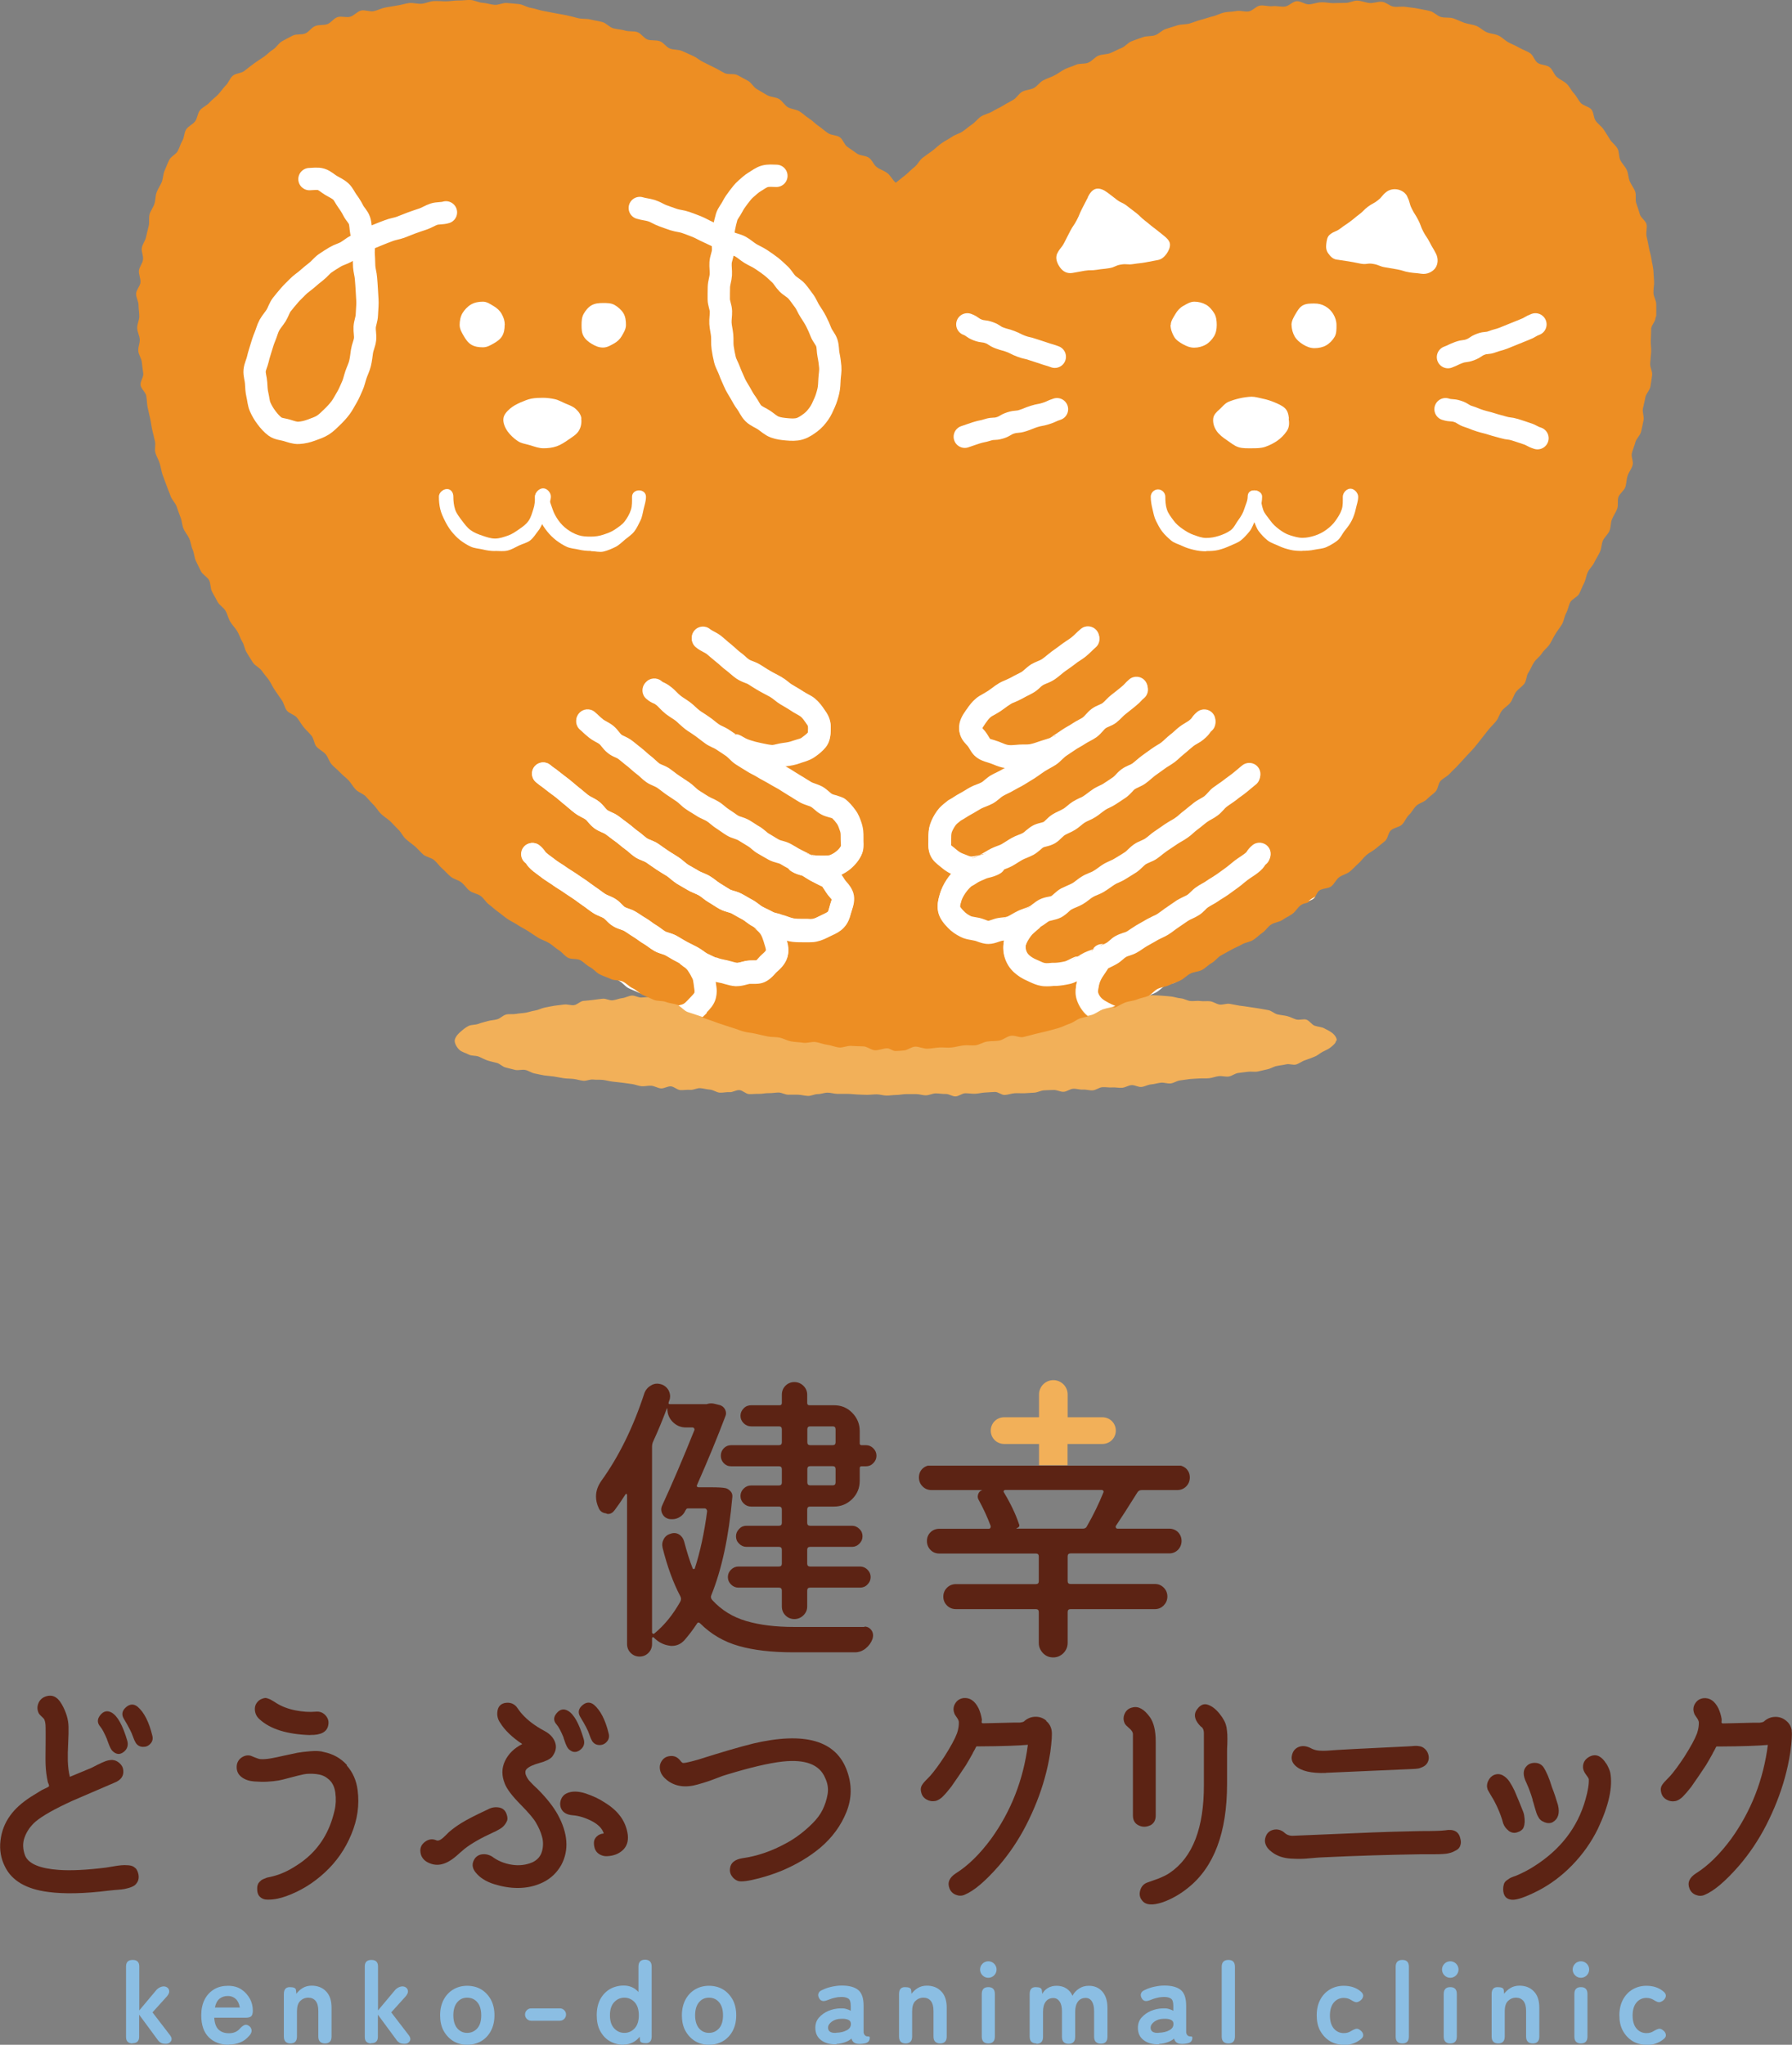 <?xml version="1.0" encoding="UTF-8"?>
<svg id="_レイヤー_2" data-name="レイヤー 2" xmlns="http://www.w3.org/2000/svg" viewBox="0 0 147.72 168.5">
  <rect x="0" y="0" width="147.72" height="168.5" fill="#808080" stroke="none"/>
  <defs>
    <style>
      .cls-1 {
        stroke: #fff;
        stroke-linecap: round;
        stroke-miterlimit: 10;
        stroke-width: 1.84px;
      }

      .cls-1, .cls-2 {
        fill: none;
      }

      .cls-3 {
        fill: #8bbee3;
      }

      .cls-3, .cls-2, .cls-4, .cls-5, .cls-6, .cls-7 {
        stroke-width: 0px;
      }

      .cls-4 {
        fill: #f2b059;
      }

      .cls-5 {
        fill: #fff;
      }

      .cls-6 {
        fill: #5c2314;
      }

      .cls-7 {
        fill: #ed8e23;
      }
    </style>
  </defs>
  <g id="_レイヤー_1-2" data-name="レイヤー 1">
    <g>
      <g>
        <path class="cls-5" d="m118.02,5.98c-.27-.13-.49-.38-.77-.5s-.6-.14-.89-.25-.55-.26-.84-.36-.63-.02-.92-.11-.52-.4-.81-.48-.6-.12-.89-.19-.6-.09-.9-.14-.62.03-.92-.02-.57-.36-.87-.39-.62.12-.93.1-.6-.18-.9-.19-.61.19-.92.19-.6.01-.91.01-.61-.08-.91-.07-.6.15-.9.17-.63-.28-.94-.26-.57.39-.87.43-.62-.07-.92-.03-.63-.09-.93-.04-.54.41-.84.47-.64-.1-.93-.03-.61.05-.91.12-.57.24-.86.31-.58.19-.87.27-.57.22-.86.3-.62.05-.91.14-.58.19-.86.29-.51.39-.79.49-.63.05-.91.16-.57.22-.85.33-.48.43-.76.55-.54.28-.82.4-.63.09-.9.22-.47.42-.74.56-.66.03-.93.17-.57.22-.84.36-.5.35-.77.5-.56.24-.83.39-.44.46-.7.61-.62.15-.88.3-.41.49-.67.66-.53.31-.78.47-.54.29-.79.46-.58.22-.84.4-.42.46-.67.63-.47.39-.71.57-.57.26-.81.44-.52.32-.76.51-.45.41-.69.6-.49.37-.72.56-.36.53-.59.72-.43.43-.67.63-.52.44-.75.64c-.23-.2-.4-.58-.63-.78s-.56-.29-.79-.48-.34-.55-.57-.74-.66-.15-.9-.34-.49-.36-.73-.55-.32-.59-.56-.77-.65-.15-.89-.33-.46-.4-.71-.57-.45-.42-.7-.6-.46-.4-.72-.57-.62-.17-.87-.34-.4-.5-.66-.66-.62-.15-.88-.3-.51-.33-.77-.48-.4-.52-.67-.67-.53-.31-.79-.46-.68-.01-.95-.16-.52-.32-.79-.45-.53-.29-.81-.42-.5-.37-.77-.49-.55-.27-.82-.39-.63-.08-.91-.2-.46-.47-.74-.59-.64-.03-.93-.14-.47-.49-.75-.59-.64-.03-.93-.13-.61-.09-.9-.19-.51-.41-.8-.5-.6-.13-.89-.21-.62-.03-.92-.11-.59-.16-.88-.23-.6-.11-.89-.17-.59-.13-.89-.19-.58-.18-.88-.23-.58-.26-.88-.3-.61-.05-.91-.09-.63.17-.93.15-.6-.15-.9-.17-.6-.22-.9-.23-.61.05-.91.04-.61.06-.91.07-.61-.04-.91-.02-.6.18-.9.21-.62-.09-.92-.06-.59.15-.89.2-.6.11-.89.17-.57.22-.87.29-.66-.13-.95-.05-.52.41-.81.49-.66-.06-.94.03-.48.45-.76.56-.64.03-.92.15-.46.45-.73.59c-.28.13-.67.03-.94.17s-.54.3-.8.46-.42.5-.67.66-.45.42-.7.59-.5.35-.74.54-.47.38-.7.58-.66.19-.88.4-.31.56-.52.78-.36.49-.56.72-.46.41-.65.65-.52.37-.7.62-.18.62-.35.87-.52.39-.68.66-.13.63-.28.9-.22.57-.36.84-.51.43-.64.71-.23.57-.35.85-.11.61-.21.9-.29.54-.39.83-.07.61-.16.91-.29.55-.36.85,0,.63-.06.93-.14.59-.2.89-.27.57-.32.87.13.63.09.94-.28.58-.31.89.14.62.11.93-.31.59-.32.9.18.62.18.92.05.61.05.92-.16.61-.15.92.17.6.19.91-.13.62-.11.92.23.59.26.89.07.6.11.9-.25.65-.2.95.38.56.43.86.05.61.1.91.13.59.19.89.09.6.16.9.13.6.2.89-.04.64.03.94.25.57.33.86.12.6.21.9.21.58.3.87.22.57.31.86.34.53.44.82.19.58.29.87.11.61.22.9.32.53.44.81.14.6.26.88.12.62.24.9.25.56.38.84.48.45.62.73.08.64.22.91.28.55.42.82.45.45.6.73.19.59.34.86.37.49.52.76.22.58.38.84.18.61.33.87.3.54.47.8.5.41.67.67.37.49.54.75.27.55.45.81.33.52.5.78c.17.25.21.59.38.84s.58.33.76.57.31.52.5.76.41.45.59.69.18.63.36.86.5.38.69.61.25.58.44.81.44.42.63.65.44.42.64.64.33.51.53.74.54.32.75.55.39.46.59.69.34.51.55.72.48.38.69.6.4.46.61.67.32.53.54.74.47.39.69.6.4.45.63.66.59.24.82.45.38.48.61.68.41.45.64.65.57.26.8.45.38.48.62.67.59.23.83.41.38.49.62.68.45.41.69.59.46.4.7.58.52.31.77.49.52.31.77.48.49.36.74.53.56.26.81.42.46.4.72.56.43.45.69.61.67.05.93.2.46.41.72.55.46.43.72.57.56.23.83.37.64.07.91.21.47.4.74.54.48.4.75.53.54.27.82.39.64.06.91.17.6.12.88.24.47.45.75.55.57.2.85.3.56.22.85.32.56.23.85.32.57.22.85.31.57.22.86.3.6.1.89.17.59.15.88.22.61.03.91.09.57.24.86.3.6.05.9.11.63-.1.92-.06.58.19.88.22.59.19.88.22.62-.15.91-.13.6.03.9.04.59.31.89.31.6-.15.9-.16c.2,0,.4.2.6.21.2,0,.4-.02.6-.03.3,0,.6-.31.9-.31s.6.17.91.16.6-.08.9-.1.61.04.91,0,.59-.13.89-.16.61.03.91-.01.57-.25.87-.3.61-.02.9-.08.55-.32.84-.38.66.17.95.1.58-.16.87-.24.59-.14.88-.23.58-.17.87-.26.55-.25.84-.35.52-.34.81-.44.59-.12.88-.23.52-.32.8-.43.59-.13.87-.25.53-.3.8-.42.6-.12.88-.25.59-.16.86-.29.46-.44.73-.57.59-.16.86-.3.56-.22.83-.37.47-.4.73-.54.61-.14.87-.29.47-.4.73-.55.43-.44.69-.6.52-.3.78-.46.54-.27.79-.43.59-.19.85-.36.45-.41.7-.58.4-.48.64-.66.6-.19.85-.37.52-.31.76-.49.37-.5.61-.69.62-.18.86-.37.29-.61.52-.8.66-.14.89-.34.35-.52.58-.72.57-.26.8-.46.41-.44.64-.64.38-.47.61-.68.51-.34.73-.55.47-.39.68-.6.22-.64.43-.85.61-.24.83-.46.3-.55.51-.76.34-.51.54-.73.57-.29.78-.51.46-.4.66-.63.19-.64.38-.87.51-.36.7-.59.42-.43.62-.67.4-.46.59-.69.41-.45.59-.69.36-.48.55-.72.36-.49.54-.73.4-.45.58-.7.24-.57.42-.82.47-.41.64-.66c.17-.25.24-.58.41-.83s.47-.43.63-.68.14-.64.3-.9.26-.56.42-.82.43-.45.59-.72.42-.46.58-.73.27-.55.42-.82.34-.51.49-.78.17-.61.31-.88.17-.6.31-.88.54-.42.68-.69.23-.57.36-.85.16-.61.28-.88.37-.51.49-.79.29-.54.41-.83.1-.62.22-.91.39-.51.5-.79.07-.63.18-.92.29-.55.39-.84,0-.65.09-.94.42-.51.51-.8.08-.62.17-.91.29-.56.38-.85-.13-.67-.05-.97.19-.58.26-.88.36-.55.42-.84.12-.6.18-.9-.1-.64-.04-.94.13-.6.18-.9.34-.57.38-.87.09-.61.12-.91-.17-.64-.15-.94.05-.61.07-.91-.05-.61-.03-.92.02-.61.02-.91.33-.61.33-.91.01-.62,0-.92-.2-.61-.21-.91.07-.62.05-.92-.03-.61-.06-.92-.11-.61-.15-.91-.14-.6-.19-.9-.11-.6-.17-.9.06-.64,0-.94-.43-.53-.51-.82-.18-.58-.26-.87.02-.65-.08-.93-.3-.54-.41-.83-.1-.62-.22-.9-.36-.51-.48-.79-.07-.65-.21-.92-.42-.47-.57-.74-.3-.53-.46-.79-.43-.45-.6-.7-.13-.66-.31-.9-.61-.3-.8-.54-.31-.54-.51-.76-.32-.54-.53-.76-.52-.34-.74-.55-.3-.58-.53-.78-.65-.17-.89-.35-.31-.6-.56-.77-.56-.27-.81-.44-.55-.27-.81-.43-.47-.4-.75-.55-.62-.14-.89-.27Z"/>
        <g>
          <path class="cls-4" d="m110.14,85.7c0,.23-.17.38-.44.6-.17.14-.4.24-.68.38-.22.11-.41.31-.69.41-.23.09-.48.19-.75.28-.24.07-.47.27-.74.35-.25.07-.56-.08-.83-.01-.25.06-.52.08-.79.14-.25.05-.49.22-.76.27-.26.05-.52.13-.79.18s-.54-.02-.81.02-.53.06-.8.1-.5.25-.77.29-.55-.06-.82-.03-.52.14-.79.17-.54,0-.8.02-.53.02-.8.05-.53.08-.8.11-.51.22-.78.25-.54-.09-.81-.06-.53.12-.8.14-.52.18-.79.21-.55-.17-.82-.15-.52.2-.79.22-.54-.05-.81-.03-.54-.04-.81-.02-.52.24-.79.26-.54-.08-.81-.06-.54-.09-.81-.07-.52.24-.79.25-.54-.16-.81-.15-.54.01-.81.03-.53.18-.8.19-.54.04-.81.05-.54-.02-.81,0-.54.13-.81.14-.54-.26-.81-.25-.54.04-.81.05-.54.09-.81.1-.54-.04-.81-.04-.54.25-.81.26-.54-.21-.81-.2-.54-.05-.81-.05-.54.15-.81.16-.54-.1-.81-.1-.54,0-.82,0-.55.07-.82.07-.54.05-.81.05-.54-.1-.81-.1-.54.04-.81.04-.54-.02-.81-.03-.54-.05-.81-.05-.54,0-.81,0-.54-.1-.81-.1-.54.12-.81.12-.55.16-.81.15-.54-.09-.81-.1-.54,0-.81,0-.54-.18-.8-.18-.54.06-.81.05-.54.07-.81.06-.54.03-.81.02-.53-.31-.8-.33-.55.19-.82.17-.55.06-.81.04-.53-.23-.8-.25-.54-.1-.8-.12-.55.16-.82.14-.54.03-.81.02-.52-.29-.79-.31-.56.19-.82.17-.53-.2-.79-.22-.55.06-.81.04-.53-.15-.79-.18-.53-.08-.8-.11-.54-.06-.8-.09-.53-.11-.79-.14-.54,0-.81-.03-.56.13-.82.1-.54-.12-.8-.15-.55-.02-.81-.06-.54-.1-.8-.14-.54-.05-.8-.09-.53-.11-.79-.16c-.27-.05-.51-.24-.77-.29-.27-.05-.57.05-.82,0-.27-.06-.53-.14-.79-.2-.27-.06-.49-.32-.73-.38-.27-.07-.53-.12-.77-.2-.27-.09-.5-.23-.73-.32-.28-.1-.59-.05-.8-.16-.28-.14-.58-.22-.75-.36-.26-.22-.43-.56-.43-.78s.21-.52.47-.74c.17-.14.39-.35.68-.49.22-.11.53-.07.81-.17.23-.09.49-.15.77-.23.24-.07.52-.07.79-.15.25-.07.46-.33.73-.39.25-.06.54,0,.81-.05.25-.05.53-.05.8-.1.26-.05.51-.14.78-.18s.51-.19.78-.24.52-.11.79-.15.53-.06.8-.1.55.08.82.05.5-.32.77-.35.53-.04.8-.08.53-.07.8-.1.55.16.82.13.52-.15.79-.18.52-.19.79-.21.55.19.82.16.53-.03.8-.05.51-.28.79-.3.55.2.82.18.53-.17.8-.19.54.09.82.07.53-.07.8-.09.53-.09.8-.1.54.05.81.03.52-.27.79-.28.55.19.82.17.53-.1.8-.11.54.05.81.04.53-.14.8-.15.54-.11.81-.12.54,0,.81-.01.54.13.81.12.54-.1.81-.11.54.04.81.04.54.06.81.05.54.07.81.07.54-.02.81-.03.54,0,.81,0,.54-.18.81-.18.54.06.81.06.54,0,.82,0,.55.09.82.09.54-.22.81-.22.54.11.81.11.54-.08.81-.08.54.14.81.14.54-.11.81-.11.54-.09.81-.08.54.11.81.12.54.04.81.04.54-.02.81-.01.54.12.81.12.55-.19.82-.18.54.15.81.16.54.09.81.1.54-.05.81-.04.54.15.8.16.55-.22.82-.21.53.23.8.24.55-.1.81-.09.54.03.81.04.53.23.79.25.55-.12.82-.1.53.13.8.15.53.11.8.13.54,0,.81.02.55-.08.81-.06.54,0,.81.01.54.02.81.04.54.04.8.07.53.13.79.15.52.19.79.22.55-.04.81,0,.55-.01.81.02.52.23.78.27.56-.1.83-.06.53.11.8.15.54.06.8.11.54.07.8.12c.27.05.54.09.79.14.27.05.5.29.75.35.27.06.54.08.79.14.27.06.51.21.76.28.27.07.59-.06.83.01.27.09.44.41.68.5.28.1.56.1.78.21.28.14.51.26.69.4.26.22.37.43.37.66Z"/>
          <g>
            <g>
              <path class="cls-2" d="m107.4,74.58c.11-.07.2-.14.29-.21.07-.06.11-.08.17-.13-.2.06-.4.1-.56.21-.26.18-.41.5-.66.69.09-.07.17-.13.25-.2.18-.14.35-.26.51-.37Z"/>
              <path class="cls-2" d="m92.96,83.11c.12,0,.25.03.38.04.18.02.35.05.48.04.18-.02.35-.07.53-.12l.33-.08c.28-.07.56-.16.85-.27.04-.02.09-.01.13-.02.09-.05.17-.11.26-.17.15-.1.3-.21.46-.29l.38-.21c.16-.09.32-.18.48-.27.16-.1.34-.18.51-.26.13-.06.25-.12.37-.19.12-.08.24-.16.35-.25.15-.11.3-.22.46-.32.13-.08.26-.18.39-.27.14-.1.28-.2.42-.29.18-.11.36-.2.54-.29.11-.05.23-.1.33-.17.1-.06.18-.15.26-.23.16-.15.32-.3.49-.42.15-.1.31-.2.47-.29.13-.07.25-.15.37-.23.15-.1.3-.19.44-.29.13-.08.26-.16.38-.25l.77-.55c.17-.12.29-.22.41-.33.13-.11.26-.21.39-.31.15-.11.31-.22.46-.31.12-.08.24-.16.35-.24.07-.05.15-.14.23-.25.12-.15.27-.32.46-.47.18-.14.33-.26.47-.37-.26.18-.55.32-.81.49-.27.18-.66.2-.93.38-.27.18-.44.5-.71.67-.27.18-.5.42-.77.6-.28.17-.65.2-.93.37-.28.17-.6.28-.88.44-.28.17-.57.31-.85.47-.28.16-.48.46-.76.62-.29.16-.51.41-.8.57-.29.15-.67.15-.96.3-.29.15-.51.42-.81.56-.29.15-.62.24-.91.38-.3.14-.65.17-.95.31-.3.14-.5.46-.8.59-.3.13-.65.17-.95.3-.3.13-.67.13-.97.25-.29.12-.55.29-.84.41.07.02.13.05.2.07.29.08.55.12.82.14Z"/>
              <path class="cls-7" d="m136.53,26.03c0-.32.01-.63,0-.95,0-.32-.22-.62-.23-.94-.02-.32.07-.64.05-.95-.03-.32-.03-.63-.06-.94-.03-.31-.12-.62-.16-.93-.04-.31-.16-.62-.21-.93-.05-.31-.12-.62-.19-.93-.06-.31.06-.66,0-.97-.07-.31-.48-.54-.56-.85-.08-.31-.19-.6-.29-.9-.1-.3.02-.66-.09-.96-.11-.3-.33-.56-.45-.85-.12-.3-.11-.64-.24-.92-.13-.29-.39-.53-.53-.81-.14-.29-.08-.67-.23-.95-.15-.28-.46-.49-.63-.76-.17-.27-.33-.55-.51-.81-.18-.27-.47-.46-.66-.72-.19-.26-.15-.68-.35-.93-.2-.25-.67-.31-.89-.55-.21-.24-.34-.55-.56-.79-.22-.23-.35-.55-.59-.78-.23-.22-.57-.35-.82-.57-.24-.21-.33-.6-.59-.8-.25-.2-.72-.17-.99-.36-.26-.19-.35-.61-.62-.8-.27-.18-.61-.28-.9-.45-.28-.17-.6-.28-.89-.44-.29-.16-.52-.42-.82-.56-.3-.15-.68-.14-.98-.28-.3-.14-.54-.39-.85-.52-.31-.12-.66-.14-.98-.25-.31-.11-.61-.27-.92-.37-.32-.1-.69-.02-1.01-.11-.32-.09-.57-.41-.9-.49-.32-.08-.66-.13-.99-.2-.33-.07-.67-.09-1-.14-.33-.06-.68.03-1.01-.02-.33-.05-.62-.37-.96-.4-.33-.04-.69.13-1.02.1-.33-.03-.66-.18-.99-.2-.33-.02-.68.2-1.01.19-.33,0-.67.01-1,.02-.33,0-.67-.09-1-.07-.33.01-.66.15-.99.17-.33.02-.7-.29-1.03-.26-.33.03-.63.4-.96.44-.33.04-.68-.07-1.02-.03-.33.04-.7-.1-1.03-.05-.33.05-.6.42-.93.48-.33.06-.7-.1-1.03-.03-.33.07-.67.05-1,.12-.32.07-.62.25-.95.32-.32.08-.64.2-.96.28-.32.08-.63.22-.95.31-.32.09-.68.05-1,.15-.32.1-.64.2-.95.3-.32.1-.56.4-.87.51-.31.11-.69.05-1.01.16-.31.11-.63.22-.94.34-.31.12-.53.44-.84.56-.31.12-.59.29-.9.41-.3.13-.69.09-1,.22-.3.13-.52.44-.82.57-.3.14-.73.04-1.03.18-.3.14-.63.22-.93.37-.29.15-.55.36-.85.51-.29.15-.62.25-.91.4-.29.15-.48.47-.77.63-.29.16-.68.15-.97.31-.29.16-.45.51-.74.67-.28.17-.58.31-.86.49-.28.17-.59.3-.87.47-.28.17-.64.23-.92.41-.28.18-.47.47-.74.65-.27.18-.51.4-.79.59-.27.18-.63.26-.89.45-.27.19-.58.33-.84.52-.27.19-.5.42-.76.62-.26.19-.54.38-.8.58-.26.2-.4.54-.65.74-.26.2-.48.44-.73.65-.26.2-.57.46-.83.66-.25-.21-.44-.6-.7-.8-.26-.2-.61-.29-.87-.49-.26-.2-.37-.57-.63-.76-.26-.2-.72-.16-.99-.35-.26-.19-.54-.37-.8-.56-.27-.19-.35-.6-.62-.79-.27-.19-.71-.15-.98-.34-.27-.18-.51-.41-.78-.59-.27-.18-.49-.44-.77-.61-.28-.18-.51-.41-.79-.59-.28-.17-.68-.18-.96-.34-.28-.17-.45-.51-.73-.68-.29-.17-.69-.15-.97-.31-.29-.16-.56-.34-.85-.5-.29-.16-.45-.53-.74-.69-.29-.15-.58-.32-.87-.47-.29-.15-.75-.02-1.05-.16-.3-.15-.57-.33-.87-.47-.3-.14-.59-.3-.89-.44-.3-.14-.55-.38-.85-.51-.3-.13-.6-.28-.91-.41-.31-.13-.69-.08-1-.2-.31-.12-.51-.49-.82-.6-.31-.12-.71-.03-1.02-.14-.31-.11-.52-.5-.83-.61-.32-.11-.7-.03-1.02-.13-.32-.1-.67-.1-.99-.19-.32-.1-.56-.42-.88-.51-.32-.09-.66-.13-.98-.21-.32-.09-.69-.03-1.01-.11-.33-.08-.65-.17-.97-.24-.33-.07-.66-.11-.99-.18-.33-.07-.65-.13-.98-.19-.33-.06-.64-.19-.97-.24-.33-.05-.64-.27-.97-.31-.33-.04-.67-.06-1-.09-.33-.04-.69.18-1.03.15-.33-.03-.66-.15-.99-.17-.34-.02-.66-.22-.99-.23-.34-.01-.68.05-1.01.04-.34,0-.67.07-1.01.07-.34,0-.68-.04-1.01-.02-.34.02-.66.19-.99.22-.33.03-.68-.09-1.02-.06-.33.04-.66.16-.98.2-.33.05-.66.12-.99.17-.33.06-.63.23-.96.3-.33.07-.72-.13-1.05-.05-.32.08-.57.42-.89.51-.32.09-.73-.07-1.04.03-.32.1-.53.46-.84.58-.31.11-.71.03-1.01.16-.31.12-.5.47-.8.6-.31.14-.74.03-1.04.18-.3.15-.6.31-.89.47-.29.16-.46.51-.74.68-.28.17-.5.43-.77.61-.28.18-.55.36-.81.55-.27.2-.52.39-.78.6-.26.21-.72.19-.97.41-.25.22-.34.58-.58.8-.23.23-.4.51-.62.74s-.5.42-.72.67c-.21.24-.58.38-.78.63-.2.25-.2.64-.39.9-.19.26-.57.41-.74.67-.18.27-.15.65-.31.92-.16.27-.24.59-.39.87-.15.28-.56.44-.7.73-.14.28-.25.59-.38.88-.13.29-.12.63-.23.93-.12.29-.32.56-.43.86-.11.3-.08.63-.18.94-.09.3-.32.57-.4.87-.08.3,0,.64-.07.95-.07.31-.16.61-.22.92-.06.31-.3.59-.35.9-.05.31.14.65.1.96-.04.31-.3.6-.34.91-.03.31.15.64.13.96-.02.31-.34.61-.36.93-.02.31.2.63.2.95,0,.31.06.63.06.94,0,.31-.18.63-.17.95,0,.31.19.62.21.94.02.31-.15.63-.12.95.02.31.26.61.29.92.03.31.08.62.12.93.04.31-.27.66-.22.98.05.31.42.57.47.89.05.31.05.62.11.94.06.31.15.61.21.92.07.31.1.62.17.93.07.31.14.61.22.92.08.3-.05.66.04.96.08.3.27.58.36.89.09.3.13.62.23.92.1.3.23.59.33.89.1.3.24.59.34.89.11.3.38.54.49.84.11.3.2.6.32.89.12.29.12.63.24.92.12.29.35.54.48.83.13.29.15.62.28.91.13.29.13.63.26.92.14.29.28.57.42.86.14.29.53.46.68.75.14.28.09.66.24.94.15.28.3.56.46.84.15.28.5.47.66.75.16.28.21.6.38.88.16.28.41.51.57.78.17.27.25.59.42.87.17.27.19.63.37.9.17.27.33.55.51.82.18.27.56.42.74.69.18.27.41.51.59.77.18.26.3.57.49.83.19.26.36.54.55.8.19.26.23.61.42.86.19.25.64.34.84.59.2.25.35.53.55.78.2.25.45.46.65.71.2.25.2.64.4.89.21.24.55.39.76.63.21.24.28.59.49.83.21.24.48.43.7.67.22.24.49.43.71.66.22.24.36.53.59.76.22.23.6.33.82.56.22.23.42.48.65.7.23.23.38.52.61.74.23.22.52.39.76.61.23.22.44.47.67.69.24.22.36.55.6.76.24.22.51.4.76.61.24.21.45.47.69.68.24.21.66.25.9.46.25.21.42.49.67.7.25.21.45.47.7.67.25.2.63.27.88.47.26.2.42.5.68.69.26.2.65.23.91.43.26.19.42.51.68.7.26.19.49.42.76.61.27.19.51.41.78.59.27.18.58.32.85.5.27.18.57.32.85.5.28.18.54.37.82.54.28.17.61.26.89.43.28.17.51.41.79.58.28.17.48.47.76.63.29.16.74.05,1.03.21.29.16.51.42.8.57.29.15.5.44.79.59.29.15.62.24.91.38.29.15.71.08,1,.22.3.14.52.42.82.55.3.14.53.41.83.55.3.13.6.28.9.4.3.13.7.06,1.01.18.31.12.66.13.97.24.03.01.05.03.08.04.17-.04.33-.08.42-.13.13-.07.25-.2.4-.36l.21-.22c.11-.11.27-.27.29-.34.03-.11,0-.3-.03-.49l-.03-.23c-.02-.16-.05-.35-.09-.43-.13-.27-.27-.51-.39-.68-.12-.17-.28-.27-.38-.34l-.23-.18s-.02-.03-.03-.05c-.11-.06-.23-.12-.34-.18-.17-.09-.33-.19-.5-.28-.12-.07-.24-.14-.36-.21-.06-.03-.18-.07-.29-.11-.18-.06-.42-.13-.64-.26-.18-.1-.35-.22-.51-.34-.1-.07-.2-.15-.31-.21-.18-.1-.34-.22-.5-.33-.11-.08-.21-.15-.32-.22-.17-.1-.32-.2-.48-.31-.12-.08-.24-.16-.35-.23-.06-.04-.18-.08-.29-.12-.18-.06-.41-.14-.64-.28-.24-.15-.42-.33-.56-.47-.07-.07-.15-.16-.2-.18-.1-.06-.2-.1-.31-.15-.21-.09-.4-.18-.58-.29-.17-.11-.32-.22-.48-.34-.11-.08-.22-.16-.33-.24-.17-.11-.33-.23-.49-.35-.11-.08-.21-.16-.32-.23l-.36-.24c-.16-.11-.32-.21-.46-.31-.12-.09-.25-.16-.37-.24-.16-.1-.32-.2-.46-.3-.13-.09-.25-.17-.37-.25-.16-.1-.32-.2-.45-.3l-.32-.24c-.18-.13-.34-.25-.48-.36-.37-.28-.5-.46-.61-.64-.03-.04-.03-.05-.1-.1-.39-.33-.44-.91-.11-1.3.33-.39.91-.44,1.3-.11.25.21.36.37.45.5.03.04.04.07.2.19.13.1.27.21.44.33l.33.25c.1.07.21.14.32.21.16.1.32.2.48.32.11.08.23.15.35.23.15.09.3.19.45.29.13.09.27.18.41.28l.39.26c.12.09.25.18.37.27.13.1.27.2.42.3.14.09.27.19.41.29.12.09.25.19.38.27.09.06.19.09.29.14.2.08.4.17.58.29.22.14.39.31.52.45.08.08.17.17.22.2.05.03.16.07.27.11.18.06.41.14.64.28.14.08.27.17.41.26.13.09.27.18.41.26.16.09.31.2.46.31.11.08.23.17.35.24.16.09.32.21.47.32.11.08.21.16.33.23.05.03.17.07.28.1.18.06.41.13.64.25.14.08.28.16.41.24.14.08.28.17.43.25.17.09.34.18.51.26l.35.18c.18.1.35.21.52.33.1.07.2.15.31.21.14.07.29.14.44.21.08.04.16.08.24.11.05.01.11,0,.16.03.19.08.39.12.58.16l.24.05c.13.03.25.07.38.1.17.05.33.09.43.1.08,0,.22-.03.36-.07.14-.04.29-.07.43-.1.2-.03.4-.03.59-.03.09,0,.2,0,.24,0,0,0,.13-.14.2-.22.09-.1.18-.19.26-.27.09-.08.31-.28.34-.35.03-.09-.09-.43-.13-.56l-.04-.14c-.08-.25-.16-.49-.28-.66-.12-.16-.3-.32-.49-.49l-.18-.1c-.2-.1-.39-.24-.58-.38-.09-.07-.18-.14-.29-.2-.18-.09-.35-.19-.53-.29l-.37-.21c-.06-.03-.18-.07-.3-.1-.19-.06-.44-.13-.68-.26-.18-.1-.34-.2-.51-.31-.12-.08-.24-.16-.37-.23-.19-.11-.36-.24-.53-.37-.1-.08-.2-.16-.31-.22-.11-.06-.23-.11-.34-.16-.2-.09-.4-.17-.58-.28-.13-.08-.25-.15-.38-.22-.17-.1-.34-.19-.51-.3-.19-.12-.36-.26-.53-.4-.09-.08-.19-.16-.29-.23l-.35-.21c-.18-.11-.35-.22-.52-.33-.16-.11-.32-.22-.48-.33-.12-.09-.24-.17-.36-.25-.09-.06-.2-.1-.3-.14-.18-.07-.41-.17-.63-.31-.17-.12-.33-.25-.49-.39-.1-.09-.2-.17-.31-.25-.17-.12-.33-.25-.48-.38-.11-.09-.21-.18-.32-.25-.16-.11-.32-.23-.47-.35-.12-.09-.23-.18-.35-.26-.06-.05-.18-.1-.3-.15-.19-.08-.4-.18-.61-.33-.23-.17-.4-.36-.53-.52-.07-.08-.15-.18-.2-.21-.1-.07-.21-.13-.32-.18-.2-.1-.39-.21-.56-.34-.17-.13-.33-.26-.48-.39-.1-.09-.21-.18-.31-.26-.17-.13-.33-.27-.48-.4-.11-.09-.21-.17-.3-.25l-.4-.3c-.15-.12-.29-.22-.42-.32-.22-.17-.3-.23-.38-.29-.11-.07-.2-.14-.44-.34-.39-.33-.44-.91-.11-1.3.33-.39.91-.44,1.3-.11.15.12.2.16.27.21.1.07.22.15.52.39.11.09.23.18.36.28.13.1.28.21.43.33.11.09.23.19.35.29.13.11.27.23.42.35.13.1.25.2.38.31.12.11.25.22.39.32.09.07.19.11.29.17.2.1.4.21.58.35.21.16.37.34.49.49.08.09.16.19.22.23.05.04.16.09.27.14.18.08.41.18.63.34.13.1.27.2.4.3.13.1.26.2.4.3.15.11.3.22.44.35.11.09.23.19.35.28.16.11.31.23.46.36.11.09.21.18.33.26.06.04.18.09.29.13.22.09.43.18.62.31.14.09.28.19.41.29.14.1.27.19.41.28.16.1.32.21.49.31l.36.23c.17.11.33.24.49.38.1.08.2.17.31.24.15.09.3.17.45.26.14.08.29.16.43.25.11.07.23.11.35.16.19.08.38.16.56.27.17.1.34.22.5.35.11.08.21.16.32.23.15.09.3.18.45.28.13.09.27.17.41.25.06.03.18.07.3.1.19.05.42.12.65.25.14.08.28.15.41.23.15.09.31.18.46.26.19.1.37.23.55.37.1.07.19.15.29.2l.35.18h0s0,0,0,0l.06.03c.16.09.32.17.48.25.06.03.19.06.31.09.15.03.32.08.5.15.03,0,.07,0,.1.02.34.13.56.21.77.25.21.04.43.04.68.04.22,0,.33,0,.44,0,.17,0,.34.01.44,0,.18-.04.37-.13.58-.24l.29-.14c.15-.07.33-.16.39-.22.04-.04.08-.21.11-.33l.11-.38c.03-.11.09-.27.09-.32-.01,0-.12-.13-.19-.21-.11-.12-.2-.25-.28-.37-.11-.17-.22-.33-.3-.46-.16-.07-.31-.15-.47-.23-.12-.06-.25-.13-.37-.19-.19-.09-.37-.21-.55-.32-.09-.06-.18-.12-.28-.17-.27-.07-.59-.16-.9-.36-.1-.06-.17-.14-.24-.23-.1-.06-.21-.11-.31-.17-.12-.07-.24-.14-.36-.21-.05-.03-.17-.06-.28-.09-.19-.05-.43-.12-.67-.25-.17-.09-.34-.19-.51-.29l-.36-.21c-.2-.11-.38-.25-.55-.4-.08-.07-.16-.14-.26-.2-.17-.1-.33-.2-.49-.3l-.36-.22c-.05-.03-.17-.07-.28-.11-.19-.06-.42-.14-.65-.28-.17-.1-.32-.21-.48-.32-.11-.08-.23-.16-.35-.24-.18-.11-.35-.25-.51-.38-.09-.08-.19-.16-.29-.22-.1-.07-.22-.11-.33-.17-.19-.09-.39-.18-.56-.3-.12-.08-.25-.16-.37-.23-.16-.1-.32-.19-.47-.3-.18-.12-.34-.26-.5-.41-.09-.08-.17-.16-.26-.22l-.82-.55c-.16-.11-.31-.22-.46-.34-.11-.09-.23-.17-.34-.25-.06-.04-.17-.09-.28-.14-.18-.08-.4-.17-.61-.32-.17-.12-.33-.26-.48-.4-.09-.08-.18-.17-.28-.24-.17-.12-.32-.26-.47-.39-.1-.09-.19-.17-.29-.25-.16-.12-.31-.24-.45-.36-.11-.09-.22-.18-.32-.26-.06-.05-.17-.1-.29-.15-.18-.08-.39-.18-.58-.34-.24-.18-.4-.39-.53-.55-.05-.07-.13-.16-.16-.18-.11-.09-.24-.15-.35-.21-.19-.1-.36-.21-.5-.32-.32-.26-.41-.35-.51-.44-.05-.05-.11-.11-.24-.22-.39-.33-.44-.91-.11-1.3.33-.39.91-.43,1.3-.11.19.16.27.24.34.31.07.07.14.13.37.32.06.05.14.09.22.13.2.11.41.23.61.39.19.15.33.32.45.48.08.1.16.2.22.25.04.03.15.08.24.12.18.08.4.19.62.36.12.09.25.2.38.3.12.1.25.21.39.31.14.11.28.22.41.35.11.09.22.19.33.28.15.11.29.24.43.37.1.09.2.19.31.27.05.04.16.08.27.13.18.08.4.17.61.32.13.09.26.19.39.29.13.1.26.2.4.29l.81.54c.17.11.32.25.47.39.09.08.18.17.28.24.13.09.27.17.41.26.14.08.28.17.41.26.1.07.21.11.32.16.19.09.38.18.55.29.17.11.32.23.48.36.1.08.19.17.3.23.15.09.29.19.43.29.12.09.25.18.38.26.05.03.17.07.27.1.18.06.41.14.64.27.13.08.27.16.4.25.14.09.29.18.43.27.19.11.36.25.53.39.09.07.17.15.26.2.14.08.27.16.4.24.15.09.29.18.44.26.05.03.17.06.28.09.19.05.42.12.65.24.15.08.29.16.44.25.14.08.27.16.42.24.26.13.52.26.78.39l.12.03c.19.05.4.07.71.07h.25c.18,0,.38,0,.47-.04.21-.07.41-.2.6-.35.19-.16.33-.33.39-.47,0-.02,0-.15-.01-.24,0-.11-.01-.21-.01-.32v-.13c0-.2,0-.37-.04-.49-.1-.3-.17-.5-.26-.63-.14-.2-.27-.35-.4-.47-.08-.03-.16-.05-.24-.07-.2-.06-.44-.12-.67-.25-.25-.13-.44-.3-.59-.43-.09-.08-.18-.15-.23-.18-.1-.06-.22-.09-.33-.13-.21-.07-.43-.15-.62-.26-.17-.1-.34-.2-.51-.31-.12-.08-.24-.16-.37-.23-.17-.1-.34-.21-.5-.31-.12-.08-.24-.15-.36-.23l-.38-.21c-.17-.1-.34-.19-.5-.29-.12-.07-.25-.14-.38-.21-.17-.09-.34-.18-.51-.29-.12-.08-.25-.14-.38-.21-.18-.09-.35-.18-.51-.29l-.36-.22c-.17-.11-.34-.21-.51-.32-.23-.15-.4-.32-.54-.46-.08-.07-.15-.15-.23-.21l-.34-.23c-.17-.11-.34-.22-.5-.33-.1-.07-.22-.12-.33-.17-.2-.1-.4-.19-.57-.32-.17-.12-.32-.24-.48-.36-.11-.09-.22-.17-.33-.25-.13-.09-.26-.18-.38-.26-.16-.1-.32-.2-.46-.31-.18-.14-.34-.29-.5-.43-.09-.08-.17-.17-.26-.24-.13-.1-.25-.18-.38-.26-.16-.11-.32-.21-.46-.32-.2-.16-.38-.33-.53-.49-.08-.08-.14-.15-.21-.21-.16-.13-.2-.15-.26-.17-.17-.07-.34-.15-.61-.38-.39-.33-.43-.91-.1-1.3.33-.39.91-.43,1.3-.1.04.03.06.05.09.07.22.09.41.18.74.45.12.1.25.22.38.35.1.1.21.22.34.32.1.08.21.15.33.23.16.1.32.21.48.33.15.11.28.24.43.37.1.1.2.2.32.28.11.08.24.16.37.25.15.1.31.2.46.31.13.09.26.2.4.3.13.1.26.2.39.3.09.06.2.11.3.16.2.09.4.19.58.32l.52.35c.12,0,.25.02.37.07.06.02.14.07.23.12.15.09.35.2.62.29.26.08.58.17.91.24l.19.04c.23.05.48.1.73.12.08,0,.22-.03.36-.07.17-.04.35-.08.52-.1.31-.04.56-.08.79-.17.11-.04.23-.08.35-.11.16-.05.32-.1.4-.15.24-.17.42-.31.53-.45,0-.01,0-.2.01-.33,0-.17,0-.25-.11-.39l-.11-.16c-.13-.18-.24-.35-.4-.48-.09-.07-.21-.13-.33-.2-.16-.09-.33-.18-.5-.3-.16-.11-.33-.21-.52-.32l-.34-.2c-.16-.1-.31-.21-.47-.34-.11-.09-.23-.18-.36-.26-.13-.07-.26-.14-.41-.22-.15-.08-.31-.16-.48-.26-.18-.1-.37-.22-.58-.35l-.33-.21c-.07-.05-.16-.07-.25-.11-.21-.08-.46-.18-.73-.36-.16-.11-.33-.25-.49-.39-.11-.09-.22-.19-.34-.28-.16-.11-.31-.25-.47-.39-.11-.1-.22-.2-.34-.29-.15-.12-.31-.25-.47-.39-.11-.09-.22-.19-.34-.29-.08-.06-.17-.1-.26-.15-.19-.1-.42-.22-.64-.41-.39-.33-.44-.91-.11-1.3.33-.39.91-.44,1.3-.11.07.06.19.12.32.19.2.11.4.22.57.35.13.11.26.22.38.32.13.12.26.23.39.33.16.12.3.25.44.38.11.1.21.19.32.28.17.12.32.26.47.38.11.09.21.18.31.26.09.06.22.11.36.16.2.08.39.16.55.26l.35.22c.18.11.34.21.49.3.15.09.3.16.44.24.16.08.31.17.46.25.22.12.41.27.6.42.1.08.19.15.28.21l.32.19c.22.13.43.25.62.38.12.08.24.14.36.21.23.13.45.25.62.39.36.3.58.62.74.86l.09.13c.34.47.49.96.46,1.54-.02.43-.05.96-.41,1.41-.27.33-.58.57-.79.72-.4.3-.76.41-1.04.5-.08.02-.16.05-.24.08-.43.16-.84.23-1.22.27-.05,0-.1.02-.15.03.03.02.06.03.09.05l.41.24c.14.08.28.17.41.26.14.09.29.18.44.27.15.08.3.18.44.27.13.09.27.17.41.25.1.06.21.09.32.13.21.07.41.15.6.25.23.13.42.29.56.42.09.08.18.16.24.19.07.03.19.07.31.1.23.06.45.13.66.24.05.03.11.06.15.1.28.23.54.51.82.9.25.35.38.72.48,1.01.17.51.17.89.17,1.2,0,.18,0,.25,0,.32.02.29.04.69-.15,1.11-.18.39-.47.77-.88,1.12-.25.21-.53.37-.81.51.1.15.21.31.3.45.04.06.1.12.15.19.18.22.44.52.56.93.15.53,0,1-.11,1.35l-.09.29c-.08.3-.2.76-.58,1.15-.28.29-.61.45-.91.59l-.17.08c-.36.18-.69.35-1.11.44-.21.05-.41.06-.6.06-.11,0-.21,0-.3,0h-.26c-.4,0-.75,0-1.13-.08-.08-.01-.15-.04-.22-.06.12.39.22.89.06,1.42-.17.55-.57.92-.87,1.18-.05.04-.1.1-.14.15-.19.21-.46.5-.87.68-.35.15-.69.14-.95.14-.09,0-.19,0-.27,0-.08.01-.16.04-.25.06-.22.06-.5.13-.82.13-.03,0-.07,0-.1,0-.32-.02-.6-.1-.85-.17-.09-.03-.19-.05-.28-.08l-.2-.04c-.1-.02-.21-.05-.32-.07l.02.17c.06.39.12.85-.03,1.34-.15.48-.48.82-.74,1.08l-.18.18c-.05.05-.11.11-.17.16.21.07.42.15.63.22.32.1.62.24.94.33.32.1.63.22.94.31.32.09.63.23.94.31.32.09.66.1.98.18.32.08.65.15.97.22.32.07.68.03,1,.1.33.07.62.25.95.31.33.06.67.06.99.11.33.05.69-.1,1.02-.06.33.05.64.19.97.23.33.04.64.19.97.22.33.03.68-.16,1.01-.13.33.02.66.03.99.04.33.01.65.32.98.32.33,0,.67-.16.99-.16.22.01.44.21.66.22.22,0,.45-.02.66-.04.33,0,.66-.31.99-.32.33,0,.67.18,1,.17.33-.01.66-.08.99-.1.33-.02.67.04,1,0,.33-.03.65-.13.98-.17.33-.04.67.03,1-.01.33-.05.63-.26.96-.31.33-.05.67-.02,1-.08.32-.06.6-.33.93-.39.32-.07.72.17,1.05.1.32-.07.64-.17.96-.25.32-.08.65-.15.97-.23.32-.08.64-.17.96-.26.32-.09.61-.26.93-.36.31-.1.57-.35.89-.45.19-.06.4-.1.6-.14-.06-.05-.13-.1-.19-.16-.35-.36-.59-.77-.73-1.22-.15-.48-.07-.92-.02-1.24.02-.11.04-.19.07-.29-.18.08-.37.17-.59.22-.4.09-.79.15-1.16.17h-.21c-.16.02-.33.03-.5.03-.16,0-.32,0-.49-.03-.39-.06-.71-.21-.97-.33l-.19-.09c-.41-.17-.78-.41-1.09-.69-.37-.33-.63-.75-.78-1.23-.14-.46-.15-.93-.05-1.4-.06,0-.11.01-.17.02-.09.02-.18.05-.27.08-.23.08-.52.18-.85.18h0c-.38,0-.69-.12-.92-.2-.08-.03-.15-.06-.22-.07l-.25-.05c-.28-.05-.59-.1-.9-.26-.41-.2-.76-.45-1.04-.74-.31-.32-.65-.71-.79-1.21-.16-.58-.01-1.11.1-1.5.12-.42.3-.8.57-1.21.12-.18.25-.35.4-.52-.27-.13-.53-.29-.79-.51l-.16-.13c-.25-.2-.6-.46-.79-.9-.18-.41-.17-.82-.16-1.11v-.2c0-.35,0-.77.16-1.22.12-.35.3-.7.56-1.06.23-.32.5-.53.74-.72l.11-.09s.1-.07.15-.1c.13-.07.25-.15.38-.23.16-.1.32-.2.48-.29.14-.08.28-.16.42-.24.15-.09.29-.18.44-.26.18-.1.37-.18.57-.25.12-.05.24-.09.35-.15.1-.06.19-.14.28-.21.17-.14.34-.28.53-.39.16-.09.32-.17.49-.25.14-.07.27-.13.4-.21.13-.07.25-.14.38-.21-.02,0-.05,0-.07,0-.39-.05-.72-.18-1.01-.3l-.21-.08c-.08-.03-.16-.05-.24-.08-.29-.09-.64-.19-.97-.45-.25-.19-.4-.43-.53-.65-.05-.09-.11-.18-.17-.26l-.1-.11c-.21-.22-.55-.6-.58-1.17-.04-.63.27-1.14.57-1.56l.09-.12c.17-.24.39-.57.75-.86.18-.15.39-.27.63-.4.11-.06.24-.13.35-.21.09-.06.18-.13.28-.2.19-.14.39-.29.62-.43.18-.11.38-.2.59-.28.13-.05.26-.1.38-.18.15-.08.3-.16.47-.25.14-.07.29-.15.44-.23.04-.02.14-.11.22-.18.17-.15.35-.3.56-.44.16-.1.33-.17.52-.25.14-.06.28-.11.37-.18.11-.08.23-.17.35-.27.14-.12.29-.24.44-.35l.24-.17c.18-.13.38-.27.57-.42.13-.1.28-.2.43-.3.13-.09.27-.17.4-.28.11-.09.21-.19.32-.29.14-.14.28-.27.44-.4.39-.33.97-.28,1.3.11.33.39.28.97-.11,1.3-.12.1-.22.21-.33.31-.15.15-.3.29-.45.41-.18.15-.37.27-.55.39-.11.07-.22.14-.31.22-.22.17-.43.32-.63.46l-.23.16c-.13.09-.24.19-.35.28-.17.14-.33.27-.49.38-.25.17-.5.28-.71.36-.09.04-.18.07-.26.12-.12.07-.22.16-.31.25-.15.14-.33.29-.55.41-.17.1-.34.18-.5.26-.14.07-.27.14-.39.21-.2.11-.4.2-.59.28-.12.05-.24.09-.34.16-.17.1-.33.22-.48.33-.12.09-.23.17-.35.25-.17.11-.34.21-.5.3-.12.07-.24.12-.33.2-.16.13-.28.31-.41.49l-.1.15c-.12.17-.18.27-.2.33.03.03.05.06.08.08.07.07.13.14.19.21.11.15.21.31.31.46.04.07.08.14.12.19.01,0,.19.05.34.1.12.04.24.07.36.12l.25.1c.2.08.39.16.54.18.19.02.41,0,.65-.01l.24-.02c.14,0,.28-.01.42-.01.18,0,.35,0,.51-.03.24-.05.46-.13.67-.2l.24-.08c.36-.11.64-.2.8-.26.03-.02.06-.05.09-.07l.82-.55c.16-.11.33-.21.49-.3.12-.07.25-.14.36-.22.18-.12.37-.22.55-.32.11-.06.22-.11.31-.18.06-.04.15-.14.23-.23.13-.15.28-.32.49-.47.23-.17.46-.27.65-.35.09-.04.2-.09.24-.12.12-.09.22-.19.31-.29.14-.14.28-.28.42-.39.27-.21.51-.4.72-.57.27-.22.33-.28.39-.35.08-.09.16-.18.37-.36.39-.33.97-.29,1.3.1.33.39.29.97-.1,1.3-.12.1-.17.15-.21.2-.1.11-.19.21-.54.5-.26.21-.51.41-.79.63-.08.06-.16.14-.24.22-.16.16-.32.32-.51.47-.21.16-.42.25-.61.33-.12.05-.23.1-.29.15-.04.03-.12.12-.19.2-.14.16-.31.35-.54.52-.17.12-.35.22-.54.32-.11.06-.23.12-.34.19-.16.11-.33.21-.51.31-.12.07-.25.14-.36.22-.23.16-.48.32-.73.49l-.11.08c-.05.04-.14.12-.22.2-.14.14-.32.32-.55.47-.16.1-.33.2-.5.29-.13.07-.25.14-.38.22-.12.08-.23.16-.35.24-.16.11-.32.23-.49.34-.28.17-.57.35-.86.53-.16.1-.33.19-.51.28-.13.07-.26.14-.38.21-.17.1-.34.19-.52.27-.13.06-.26.13-.38.2-.1.06-.18.13-.27.21-.18.15-.36.29-.56.4-.19.1-.39.18-.59.26-.12.05-.24.09-.35.15-.12.07-.24.14-.36.21-.17.1-.34.21-.52.3-.12.06-.23.14-.35.21-.15.09-.29.19-.45.27l-.05.04c-.17.13-.3.24-.38.34-.15.21-.25.4-.32.58-.05.16-.05.36-.05.6,0,.11,0,.2,0,.3,0,.1-.01.25,0,.3.02.02.15.12.24.19.08.06.15.12.22.18.19.16.36.27.55.34l.23.09c.18.07.34.14.45.14.18-.01.42-.06.66-.12.02-.01.05-.02.07-.03.14-.07.28-.15.41-.23.15-.08.29-.17.44-.25.18-.09.36-.16.54-.23.12-.05.25-.09.36-.15.13-.07.25-.15.37-.23.15-.1.31-.2.46-.28.18-.1.36-.17.55-.25.12-.05.24-.09.35-.15.1-.05.18-.13.26-.2.17-.14.34-.28.53-.39.25-.15.51-.21.71-.26.08-.02.19-.05.23-.07.04-.02.13-.11.2-.18.14-.14.31-.31.55-.45.17-.1.34-.19.52-.27.12-.06.24-.11.35-.18.11-.07.21-.15.31-.23.15-.13.31-.25.47-.36.17-.11.36-.2.55-.29.11-.05.22-.1.32-.16.13-.08.24-.17.36-.26.14-.11.28-.22.43-.31.17-.12.36-.21.55-.3.11-.05.22-.1.31-.16.13-.09.27-.18.41-.27.14-.09.27-.18.4-.27.06-.04.14-.13.23-.22.16-.17.31-.32.49-.45.18-.13.39-.23.59-.32.1-.04.2-.08.28-.14.12-.09.23-.18.34-.28.14-.12.27-.24.42-.34l.37-.27c.14-.1.28-.2.42-.3.16-.12.33-.22.49-.32.11-.07.23-.14.33-.21.12-.09.23-.19.33-.29.14-.13.27-.25.4-.35.14-.11.26-.22.38-.32.12-.11.24-.21.36-.31.19-.15.39-.27.57-.38.09-.05.18-.1.25-.16.16-.13.18-.16.22-.21.09-.13.2-.28.44-.49.39-.33.97-.28,1.3.1.33.39.28.97-.1,1.3-.08.06-.08.08-.11.12-.11.16-.24.33-.58.61-.13.11-.29.21-.47.31-.12.07-.25.14-.37.24-.09.07-.19.16-.29.24-.15.13-.3.27-.47.4-.09.07-.18.16-.28.24-.15.14-.3.28-.47.41-.15.11-.31.21-.48.32-.12.07-.24.14-.35.23-.15.11-.3.22-.46.33l-.35.25c-.1.08-.2.16-.3.25-.15.13-.3.26-.47.38-.18.13-.38.23-.58.32-.1.05-.21.09-.3.15-.08.06-.14.13-.21.21-.13.14-.3.32-.52.48-.15.1-.3.2-.45.3l-.38.25c-.18.12-.36.21-.55.3-.11.05-.22.1-.32.17-.11.07-.22.16-.33.24-.15.12-.31.24-.48.35-.18.11-.37.21-.56.29-.11.05-.22.1-.32.16s-.2.15-.29.22c-.16.13-.33.27-.51.38-.17.11-.36.2-.54.28-.12.06-.24.11-.35.18-.04.03-.13.11-.2.18-.14.14-.32.32-.57.47-.26.15-.52.22-.73.27-.08.02-.2.05-.23.07-.09.05-.17.13-.25.2-.18.15-.36.3-.56.41-.18.1-.38.18-.57.26-.12.05-.23.09-.34.15-.12.07-.23.14-.35.21-.17.11-.33.21-.51.31-.19.1-.38.18-.58.25-.02,0-.05.02-.07.03-.07.11-.16.22-.28.3-.36.23-.72.32-1.02.39l-.14.04c-.09.04-.18.08-.27.12-.13.05-.25.11-.38.17-.1.05-.19.12-.29.18-.1.07-.2.12-.31.18,0,0-.02.02-.03.02-.2.18-.36.38-.5.58-.17.26-.28.48-.33.68-.05.18-.13.45-.11.53.01.04.06.14.33.42.14.14.33.27.55.39.07.04.24.07.39.09.11.02.22.04.33.06.16.03.31.09.47.15.09.03.23.09.28.09.04,0,.17-.05.25-.08.17-.06.35-.12.53-.15.13-.02.26-.04.39-.05.12-.01.22-.03.32-.05,0,0,.02-.01.03-.02.14-.06.27-.14.4-.22.16-.09.32-.18.48-.26.18-.09.37-.15.56-.22.13-.04.26-.09.38-.15.11-.05.19-.13.29-.2.18-.14.36-.27.55-.37.26-.14.52-.19.73-.23.09-.02.21-.04.25-.06.05-.03.15-.11.23-.19.15-.13.33-.3.57-.43.17-.1.35-.18.54-.25.13-.05.26-.11.38-.18.12-.07.22-.15.33-.23.16-.12.32-.24.5-.35.18-.11.37-.19.56-.27.12-.05.24-.1.35-.16.14-.08.26-.17.39-.26.15-.11.3-.21.45-.31.18-.11.37-.2.56-.28.12-.05.24-.1.34-.17.14-.09.28-.18.43-.26.15-.09.29-.17.43-.27.06-.04.15-.13.25-.22.16-.16.33-.32.52-.44.19-.12.39-.22.6-.31.1-.04.21-.08.3-.15.12-.08.24-.18.35-.27.15-.12.29-.23.44-.34l.38-.26c.15-.1.3-.2.45-.31.16-.11.33-.21.5-.31.12-.07.25-.14.36-.22.12-.09.24-.19.35-.28.14-.12.28-.25.43-.35.13-.1.26-.2.38-.31.13-.11.27-.22.4-.32.18-.13.36-.24.54-.34.11-.06.22-.12.31-.19.1-.08.18-.18.27-.27.15-.16.29-.31.45-.44.16-.13.33-.24.48-.34.12-.08.23-.16.34-.24.17-.13.33-.25.48-.36.12-.08.23-.16.32-.24l.17-.14q.27-.22.49-.41l.1-.08c.39-.33.97-.28,1.3.1.33.39.28.97-.1,1.3l-.1.08q-.24.2-.53.44l-.17.14c-.12.1-.26.2-.41.31-.13.09-.27.19-.41.31-.14.11-.29.21-.45.32-.12.08-.25.17-.38.27-.08.06-.15.14-.22.22-.16.17-.32.35-.52.49-.16.12-.34.23-.53.33-.11.06-.23.13-.34.21-.11.08-.22.17-.33.26-.15.13-.31.25-.47.37-.11.08-.21.17-.31.26-.15.14-.31.27-.48.39-.16.11-.33.22-.51.32-.12.07-.25.14-.36.22-.16.11-.32.22-.49.33l-.36.24c-.11.08-.22.17-.33.25-.16.13-.31.25-.48.37-.19.13-.39.22-.61.31-.11.05-.21.09-.31.15-.09.06-.16.14-.24.21-.14.14-.32.31-.54.46-.16.1-.32.2-.48.3l-.39.24c-.18.12-.38.21-.58.3-.12.05-.24.1-.34.17-.12.07-.23.16-.35.24-.17.12-.33.23-.51.34-.18.11-.38.2-.58.28-.12.05-.23.09-.34.16-.11.06-.21.14-.31.22-.17.13-.34.26-.53.37-.18.1-.37.19-.57.27-.12.05-.25.1-.37.17-.05.03-.15.11-.23.19-.15.14-.35.31-.6.45-.27.14-.54.2-.75.25-.09.02-.22.05-.25.06-.1.05-.19.13-.28.19-.14.11-.29.2-.44.29-.03.03-.04.07-.08.1l-.2.17c-.21.18-.39.33-.5.48-.21.28-.35.53-.43.76-.06.19-.07.37,0,.56.05.17.13.29.25.4.16.15.36.27.58.36l.25.11c.18.08.34.16.47.18.15.02.36,0,.59,0h.23c.26-.03.54-.07.83-.13.09-.02.23-.09.37-.16.13-.06.26-.13.4-.19.09-.04.19-.05.29-.06.03-.02.05-.03.08-.05.15-.09.3-.18.46-.26.19-.1.38-.17.58-.23.04-.01.07-.03.11-.04.04-.06.08-.11.13-.17.21-.21.49-.29.76-.26.07-.03.14-.07.2-.1.06-.03.16-.11.25-.19.14-.12.32-.27.54-.4.19-.11.4-.18.61-.25.1-.03.2-.06.3-.11.13-.07.24-.15.36-.24.15-.1.3-.2.45-.29l.39-.22c.15-.09.31-.17.45-.26.16-.1.34-.18.51-.26.12-.06.24-.11.36-.18.12-.07.24-.16.35-.25.15-.11.3-.22.45-.32.14-.08.26-.18.39-.27.14-.1.28-.2.41-.28.18-.11.36-.2.55-.29.11-.05.22-.1.32-.16.1-.06.18-.15.26-.23.16-.15.31-.3.48-.41.15-.1.31-.2.47-.29.12-.07.24-.14.36-.22.15-.1.3-.19.44-.28.13-.08.25-.15.37-.24.28-.2.54-.39.78-.56.14-.1.27-.21.39-.31.12-.1.24-.2.36-.29.17-.13.33-.24.49-.34.11-.07.21-.14.3-.21.15-.12.17-.14.19-.18.09-.14.2-.3.46-.52.39-.33.97-.28,1.3.11.33.39.28.97-.11,1.3-.03.03-.05.04-.07.06-.13.21-.26.39-.64.68-.12.1-.27.19-.43.3-.12.08-.26.17-.39.27-.09.07-.19.15-.29.23-.15.13-.31.26-.49.39-.25.18-.52.38-.8.58-.14.1-.3.2-.46.3-.12.07-.25.15-.37.24-.15.1-.31.2-.48.29-.12.07-.25.14-.37.22-.09.06-.16.13-.23.21-.16.16-.33.32-.53.44-.17.11-.36.2-.55.29-.11.05-.23.1-.33.17-.11.07-.22.15-.34.23-.16.11-.32.22-.48.33-.11.07-.21.15-.32.23-.16.12-.32.24-.5.35-.17.1-.34.19-.52.27-.12.06-.24.11-.36.18-.16.1-.33.19-.49.28l-.37.21c-.11.06-.22.14-.33.21-.16.11-.33.23-.5.32-.19.11-.4.19-.62.26-.1.03-.21.06-.3.12-.06.03-.15.11-.24.19-.15.13-.34.29-.57.41-.16.09-.32.17-.49.25l-.16.08c-.08.13-.16.26-.26.4-.16.22-.29.43-.39.64-.09.18-.14.37-.18.61-.04.24-.07.41-.05.47.05.17.15.34.29.48.13.13.37.26.6.39.17.09.35.17.53.24.29-.12.55-.29.84-.41.3-.12.67-.13.97-.25.3-.13.65-.17.95-.3.3-.13.5-.45.8-.59.3-.14.65-.16.95-.31.29-.14.62-.23.91-.38.29-.14.52-.41.81-.56.29-.15.67-.15.96-.3.29-.15.51-.41.8-.57.29-.16.48-.46.76-.62.28-.16.57-.31.85-.47.28-.16.6-.28.88-.44.28-.17.66-.2.93-.37.28-.17.5-.42.77-.6.27-.18.44-.5.71-.67.27-.18.66-.2.93-.38.26-.18.55-.31.81-.49.02-.01.03-.03.05-.04.25-.19.4-.5.66-.69.15-.11.36-.16.56-.21.19-.15.34-.24.46-.3.04-.02.07-.04.11-.08.13-.21.21-.47.39-.61.26-.2.73-.15.99-.35.26-.2.38-.54.64-.74.25-.2.63-.27.88-.47.25-.2.46-.45.7-.66.25-.21.42-.49.67-.7.24-.21.56-.35.8-.56.24-.21.51-.4.75-.61.24-.22.24-.66.48-.88.24-.22.68-.25.91-.47.23-.22.33-.56.57-.79.23-.22.37-.52.6-.75.23-.23.63-.3.86-.53.22-.23.5-.41.73-.64.22-.23.21-.66.42-.89.22-.23.56-.37.77-.61.21-.24.47-.45.68-.69.21-.24.44-.47.65-.71.21-.24.45-.46.66-.71.21-.24.4-.5.6-.75.2-.25.39-.5.59-.75.2-.25.45-.47.64-.72.2-.25.27-.59.46-.84.19-.25.52-.42.71-.68.19-.26.27-.6.45-.86.19-.26.51-.44.7-.7.19-.26.15-.66.34-.92.18-.27.28-.58.46-.84.18-.27.48-.47.65-.74.17-.27.47-.48.64-.75.17-.27.3-.57.47-.84.17-.28.38-.53.54-.8.16-.28.19-.63.34-.91.16-.28.19-.62.34-.9.15-.28.6-.43.74-.71.15-.28.25-.59.4-.87.15-.29.17-.62.31-.91.14-.29.41-.52.54-.81.14-.29.32-.56.46-.85.13-.29.12-.64.24-.93.13-.29.43-.52.55-.82.12-.3.08-.65.2-.94.12-.3.32-.57.43-.86.11-.3,0-.67.1-.97.11-.3.46-.52.57-.82.1-.3.09-.64.19-.94.1-.3.33-.57.41-.87.09-.31-.14-.69-.06-.99.08-.31.21-.6.29-.9.08-.31.4-.56.47-.87.07-.31.14-.62.2-.93.07-.31-.11-.66-.05-.97.06-.31.15-.61.2-.92.05-.31.37-.59.42-.9.05-.31.1-.63.14-.94.04-.31-.19-.65-.16-.97.03-.31.05-.63.08-.94.02-.32-.05-.63-.03-.94.02-.32.02-.63.03-.94,0-.32.36-.62.36-.94Z"/>
              <path class="cls-5" d="m61.44,61.17c.09.09.18.18.25.23.15.1.31.2.47.3l.38.24c.12.08.25.14.38.21.16.09.33.17.49.27.13.08.26.15.4.22.16.08.31.17.46.26.12.07.24.14.36.21.05-.01.1-.03.15-.03.38-.05.79-.11,1.22-.27.08-.03.16-.05.24-.08.28-.09.64-.19,1.04-.5.21-.15.53-.39.79-.72.36-.45.39-.98.41-1.41.03-.58-.11-1.07-.46-1.54l-.09-.13c-.16-.24-.39-.56-.74-.86-.18-.15-.39-.27-.62-.39-.11-.06-.24-.13-.36-.21-.19-.13-.4-.25-.62-.38l-.32-.19c-.1-.06-.19-.13-.28-.21-.18-.15-.38-.29-.6-.42-.15-.08-.3-.16-.46-.25-.14-.07-.29-.15-.44-.24-.16-.09-.32-.19-.49-.3l-.35-.22c-.16-.1-.35-.18-.55-.26-.14-.05-.27-.1-.36-.16-.11-.07-.21-.16-.31-.26-.15-.13-.3-.26-.47-.38-.11-.08-.21-.18-.32-.28-.14-.12-.28-.25-.44-.38-.13-.1-.26-.21-.39-.33-.12-.11-.25-.21-.38-.32-.17-.13-.36-.24-.57-.35-.13-.07-.24-.13-.32-.19-.39-.33-.97-.28-1.3.11-.33.39-.28.97.11,1.3.22.19.46.31.64.41.09.05.19.09.26.15.12.1.23.19.34.29.16.14.31.27.47.39.12.09.23.19.34.29.16.14.31.28.47.39.12.09.23.19.34.28.17.15.33.28.49.39.26.18.52.28.73.36.09.03.17.06.25.11l.33.21c.21.13.4.25.58.35.17.09.33.18.48.26.14.08.28.15.41.22.13.08.25.17.36.26.16.12.31.24.47.34l.34.2c.19.11.36.21.52.32.17.11.34.21.5.3.12.07.24.12.33.2.16.13.28.3.4.48l.11.16c.1.14.12.22.11.39,0,.12-.02.31-.01.33-.11.14-.3.28-.53.45-.07.06-.24.11-.4.15-.12.04-.24.07-.35.11-.23.09-.48.13-.79.17-.17.02-.35.06-.52.1-.13.03-.28.07-.36.07-.25-.02-.5-.07-.73-.12l-.19-.04c-.34-.07-.65-.15-.91-.24-.26-.08-.47-.2-.62-.29-.1-.06-.18-.1-.23-.12-.12-.06-.25-.08-.37-.07l.3.2c.18.12.34.28.51.44Z"/>
              <path class="cls-5" d="m67.36,72.35c-.28,0-.59-.03-.93-.13l-.19-.05s-.07-.02-.11-.03c.09.05.19.11.28.17.18.12.36.23.55.32.12.06.25.12.37.19.15.08.31.16.47.23-.09-.14-.17-.24-.2-.28-.12-.12-.19-.26-.23-.41Z"/>
              <path class="cls-5" d="m64.94,70.5c.27-.43.84-.56,1.27-.28.1.07.28.11.46.16l.13.03c-.26-.13-.52-.26-.78-.39-.14-.07-.28-.15-.42-.24-.14-.08-.29-.17-.44-.25-.23-.12-.46-.19-.65-.24-.11-.03-.23-.06-.28-.09-.15-.08-.3-.17-.44-.26-.13-.08-.27-.16-.4-.24-.1-.05-.18-.13-.26-.2-.17-.14-.34-.28-.53-.39-.15-.08-.29-.18-.43-.27-.13-.08-.26-.17-.4-.25-.23-.13-.45-.21-.64-.27-.1-.03-.22-.07-.27-.1-.13-.08-.26-.17-.38-.26-.14-.1-.29-.2-.43-.29-.11-.07-.2-.15-.3-.23-.16-.13-.31-.26-.48-.36-.17-.11-.36-.2-.55-.29-.11-.05-.22-.1-.32-.16-.14-.09-.28-.17-.41-.26-.14-.09-.28-.17-.41-.26-.1-.07-.19-.15-.28-.24-.15-.14-.31-.28-.47-.39l-.81-.54c-.14-.09-.27-.19-.4-.29-.13-.1-.26-.2-.39-.29-.21-.15-.43-.25-.61-.32-.11-.05-.22-.09-.27-.13-.11-.08-.21-.18-.31-.27-.14-.13-.28-.26-.43-.37-.12-.09-.23-.19-.33-.28-.14-.12-.27-.24-.41-.35-.14-.1-.26-.21-.39-.31-.13-.1-.25-.21-.38-.3-.22-.17-.44-.27-.62-.36-.09-.04-.2-.09-.24-.12-.06-.05-.14-.14-.22-.25-.12-.15-.26-.32-.45-.48-.2-.16-.41-.28-.61-.39-.08-.05-.16-.08-.22-.13-.24-.19-.3-.26-.37-.32-.07-.07-.15-.15-.34-.31-.39-.33-.97-.28-1.3.11-.33.39-.28.97.11,1.3.13.11.19.17.24.22.1.1.19.18.51.44.14.11.31.21.5.32.11.06.23.12.35.21.03.03.1.12.16.18.13.16.3.37.53.55.2.15.4.25.58.34.12.05.23.11.29.15.11.08.21.17.32.26.15.12.3.24.45.36.1.07.2.16.29.25.15.13.3.27.47.39.1.07.19.16.28.24.15.14.31.28.48.4.21.15.43.25.61.32.11.05.22.1.28.14.11.08.23.17.34.25.15.11.3.23.46.34l.82.55c.09.06.18.14.26.22.16.15.32.29.5.41.15.1.31.2.47.3.12.08.25.15.37.23.18.11.37.21.56.3.11.05.22.1.33.17.1.06.19.14.29.22.16.14.33.27.51.38.12.07.23.15.35.24.16.11.32.22.48.32.23.14.46.22.65.28.11.04.22.07.28.11l.36.22c.16.1.33.21.49.3.09.05.17.13.26.2.18.15.35.29.55.4l.36.21c.17.1.33.2.51.29.24.13.48.2.67.25.11.03.23.06.28.09.12.07.24.14.36.21.1.06.21.12.31.17-.22-.3-.25-.71-.04-1.04Z"/>
              <path class="cls-5" d="m63.27,74.93c.21.18.43.38.63.59.19-.13.43-.17.67-.11-.18-.07-.36-.11-.5-.15-.12-.03-.25-.06-.31-.09-.16-.08-.32-.16-.48-.25l-.06-.03-.59.69.65-.66Z"/>
              <path class="cls-5" d="m62.62,75.59l.59-.69-.35-.18c-.11-.05-.2-.13-.29-.2-.18-.13-.36-.27-.55-.37-.16-.08-.31-.17-.46-.26-.14-.08-.27-.16-.41-.23-.23-.12-.47-.19-.65-.25-.12-.03-.24-.07-.3-.1-.14-.08-.27-.17-.41-.25-.15-.1-.3-.19-.45-.28-.11-.07-.22-.15-.32-.23-.16-.12-.33-.25-.5-.35-.18-.11-.37-.19-.56-.27-.12-.05-.24-.1-.35-.16-.14-.09-.28-.17-.43-.25-.15-.08-.3-.17-.45-.26-.11-.07-.21-.16-.31-.24-.16-.14-.32-.27-.49-.38l-.36-.23c-.17-.1-.33-.2-.49-.31-.14-.09-.28-.19-.41-.28-.14-.1-.27-.19-.41-.29-.19-.13-.41-.22-.62-.31-.11-.05-.23-.09-.29-.13-.12-.08-.22-.17-.33-.26-.15-.13-.3-.25-.46-.36-.12-.08-.24-.18-.35-.28-.15-.12-.29-.24-.44-.35-.14-.1-.27-.2-.4-.3-.13-.1-.27-.21-.4-.3-.22-.16-.44-.26-.63-.34-.11-.05-.22-.1-.27-.14-.06-.04-.14-.14-.22-.23-.13-.15-.28-.33-.49-.49-.18-.14-.38-.24-.58-.35-.1-.05-.2-.1-.29-.17-.14-.11-.27-.22-.39-.32-.13-.11-.25-.22-.38-.31-.15-.12-.29-.23-.42-.35-.12-.1-.24-.2-.35-.29-.15-.12-.29-.23-.43-.33-.13-.1-.25-.19-.36-.28-.29-.24-.41-.32-.52-.39-.07-.05-.13-.09-.27-.21-.39-.33-.97-.28-1.3.11-.33.39-.28.97.11,1.3.24.2.33.26.44.34.08.05.17.11.38.29.12.1.26.21.42.32l.4.3c.1.08.2.16.3.25.15.13.31.26.48.4.1.08.2.17.31.26.15.13.31.27.48.39.17.13.36.23.56.34.11.06.22.11.32.18.05.03.13.13.2.21.14.16.3.35.53.52.21.15.43.25.61.33.12.05.23.1.3.15.12.08.23.17.35.26.15.12.31.23.47.35.11.08.21.17.32.25.16.13.31.26.48.38.11.07.2.16.31.25.16.14.32.27.49.39.22.15.45.24.63.31.1.04.21.08.3.14.12.08.24.17.36.25.16.11.31.22.48.33.17.11.35.22.52.33l.35.21c.1.07.2.15.29.23.17.14.34.28.53.4.17.1.33.2.51.3.13.07.26.15.38.22.18.11.38.2.58.28.12.05.23.1.34.16.11.06.21.14.31.22.17.13.34.26.53.37.12.07.25.15.37.23.17.11.33.21.51.31.24.13.48.2.68.26.12.03.24.07.3.1l.37.21c.18.1.35.2.53.29.1.05.19.13.29.2.19.14.38.28.58.38l.18.1c-.05-.04-.1-.09-.15-.13l.55-.74Z"/>
              <path class="cls-5" d="m56.09,78.14c.33-.33.85-.35,1.21-.07.2.13.57.38.88.81.03.05.06.1.09.14.2-.13.44-.17.68-.12-.08-.04-.16-.08-.24-.11-.15-.07-.3-.14-.44-.21-.11-.06-.21-.13-.31-.21-.17-.12-.33-.24-.52-.33l-.35-.18c-.17-.09-.34-.17-.51-.26-.15-.08-.29-.16-.43-.25-.14-.08-.28-.16-.41-.24-.23-.13-.46-.2-.64-.25-.11-.03-.23-.07-.28-.1-.12-.07-.22-.15-.33-.23-.16-.11-.31-.23-.47-.32-.12-.07-.24-.15-.35-.24-.15-.11-.3-.21-.46-.31-.14-.08-.27-.17-.41-.26-.14-.09-.27-.18-.41-.26-.23-.14-.46-.22-.64-.28-.1-.04-.22-.08-.27-.11-.05-.03-.14-.12-.22-.2-.13-.14-.3-.31-.52-.45-.18-.12-.39-.21-.58-.29-.1-.04-.2-.08-.29-.14-.13-.09-.26-.18-.38-.27-.14-.1-.27-.2-.41-.29-.15-.1-.28-.2-.42-.3-.12-.09-.25-.18-.37-.27l-.39-.26c-.14-.09-.28-.18-.41-.28-.15-.11-.3-.2-.45-.29-.12-.08-.24-.15-.35-.23-.16-.12-.33-.22-.48-.32-.11-.07-.22-.14-.32-.21l-.33-.25c-.16-.12-.31-.23-.44-.33-.15-.12-.17-.15-.2-.19-.09-.14-.2-.29-.45-.5-.39-.33-.97-.28-1.3.11-.33.39-.28.97.11,1.3.07.05.07.06.1.1.11.17.25.35.61.64.14.11.3.23.48.36l.32.24c.14.1.29.2.45.3.12.07.25.15.37.25.14.1.3.2.46.3.12.08.25.15.37.24.15.11.3.21.46.31l.36.24c.11.07.21.15.32.23.16.12.32.23.49.35.11.07.22.15.33.24.15.11.31.23.48.34.18.12.38.21.58.29.11.04.21.09.31.15.04.03.13.11.2.18.14.15.32.33.56.47.22.14.45.22.64.28.11.04.23.08.29.12.12.07.24.15.35.23.16.1.32.21.48.31.11.07.22.14.32.22.16.12.33.23.5.33.11.06.21.14.31.21.17.12.33.24.51.34.23.13.46.2.64.26.11.03.23.07.29.11.12.07.24.14.36.21.16.1.33.2.5.28.11.06.23.12.34.18-.32-.37-.3-.91.05-1.26Z"/>
              <path class="cls-5" d="m65.18,71.66c-.07-.04-.14-.08-.2-.11.06.09.14.17.24.23.32.2.63.29.9.36-.01,0-.03-.02-.04-.02-.3-.15-.6-.3-.9-.45Z"/>
              <path class="cls-5" d="m67.41,70.76c.11.07.21.14.33.2.14.07.28.14.42.21.03.02.07.03.1.05.24,0,.48.1.66.27.09.09.25.31.42.55.28-.14.56-.3.81-.51.41-.35.7-.72.88-1.12.19-.41.16-.81.15-1.11,0-.07,0-.14,0-.32,0-.31,0-.69-.17-1.2-.1-.3-.23-.67-.48-1.01-.28-.39-.54-.67-.82-.9-.05-.04-.1-.07-.15-.1-.2-.1-.43-.17-.66-.24-.12-.03-.25-.07-.31-.1-.06-.03-.15-.11-.24-.19-.15-.13-.33-.29-.56-.42-.19-.1-.4-.18-.6-.25-.11-.04-.22-.07-.32-.13-.14-.08-.28-.17-.41-.25-.15-.09-.29-.19-.44-.27-.15-.09-.29-.18-.44-.27-.14-.09-.27-.17-.41-.26l-.41-.24s-.06-.03-.09-.05c-.05.01-.1.02-.15.03-.22.05-.49.12-.79.12-.04,0-.08,0-.12,0-.34-.02-.68-.09-.99-.15l-.17-.04c-.41-.08-.79-.19-1.11-.29-.46-.14-.8-.34-.98-.45-.47-.21-.71-.77-.5-1.24.15-.34.47-.55.81-.56l-.52-.35c-.18-.13-.38-.22-.58-.32-.11-.05-.21-.1-.3-.16-.14-.1-.27-.2-.39-.3-.13-.11-.27-.21-.4-.3-.15-.11-.31-.21-.46-.31-.13-.08-.25-.16-.37-.25-.12-.09-.22-.19-.32-.28-.14-.13-.28-.26-.43-.37-.16-.12-.33-.23-.48-.33-.12-.08-.23-.15-.33-.23-.13-.1-.24-.22-.34-.32-.13-.13-.25-.25-.38-.35-.34-.27-.53-.36-.74-.45-.02-.01-.05-.04-.09-.07-.39-.33-.97-.29-1.3.1-.33.39-.29.97.1,1.3.27.23.44.31.61.38.06.03.1.04.26.17.07.06.14.13.21.21.16.16.33.33.53.49.14.11.3.21.46.32.12.08.25.16.38.26.09.07.18.15.26.24.16.15.32.3.5.43.15.11.3.21.46.31.13.08.25.16.38.26.11.08.22.17.33.25.15.12.31.24.48.36.17.12.37.22.57.32.11.05.22.1.33.17.16.11.33.22.5.33l.34.23c.09.06.16.14.23.21.14.14.32.32.54.46.17.11.34.21.51.32l.36.22c.16.1.34.2.51.29.13.07.25.13.38.21.16.1.33.19.51.29.13.07.25.13.38.21.16.1.33.19.5.29l.38.21c.12.07.24.15.36.23.17.1.33.21.5.31.12.07.25.15.37.23.17.11.33.21.51.31.19.11.41.19.62.26.11.04.22.07.33.13.05.03.14.11.23.18.15.14.35.3.59.43.24.13.47.19.67.25.08.02.16.04.24.07.12.11.25.27.4.47.09.13.16.32.26.63.04.12.04.29.04.49v.13c0,.11,0,.21.01.32,0,.09.01.22.01.24-.06.14-.2.31-.39.47-.18.15-.39.28-.6.35-.09.03-.28.03-.47.03h-.25c-.3,0-.51,0-.71-.06l-.12-.03s.06.03.09.05c.18.09.34.19.51.3Z"/>
              <path class="cls-5" d="m59.82,61.09c-.21.46.03,1.03.5,1.24.18.11.53.3.98.45.32.1.7.21,1.11.29l.17.04c.32.07.65.13.99.15.04,0,.08,0,.12,0,.3,0,.57-.07.79-.12.05-.01.1-.02.15-.03-.12-.07-.24-.14-.36-.21-.15-.09-.31-.18-.46-.26-.14-.07-.27-.14-.4-.22-.16-.1-.32-.19-.49-.27-.13-.07-.26-.14-.38-.21l-.38-.24c-.16-.1-.32-.2-.47-.3-.07-.04-.16-.13-.25-.23-.16-.16-.32-.31-.51-.44l-.3-.2c-.34,0-.66.22-.81.56Z"/>
              <path class="cls-5" d="m66.42,72.22c.34.1.66.12.93.13-.08-.29,0-.62.23-.86.18-.19.43-.27.68-.26-.03-.02-.07-.03-.1-.05-.14-.07-.28-.14-.42-.21-.12-.05-.22-.13-.33-.2-.17-.11-.34-.22-.51-.3-.03-.02-.06-.03-.09-.05l-.13-.03c-.19-.05-.36-.09-.46-.16-.43-.28-1-.15-1.27.28-.21.33-.18.74.04,1.04.07.04.13.08.2.11.3.15.6.3.9.45.01,0,.03.02.04.02.03,0,.08.02.11.03l.19.05Z"/>
              <path class="cls-5" d="m65.18,76.7c-.09.19-.23.33-.41.42l.02.05c.03.08.05.17.08.26.07.02.14.04.22.06.39.07.73.07,1.13.07h.26c.1,0,.2.01.3.01.19,0,.39-.01.6-.06.41-.09.75-.26,1.11-.44l.17-.08c.29-.14.62-.3.91-.59.38-.39.5-.85.58-1.15l.09-.29c.11-.35.26-.82.11-1.35-.12-.41-.37-.72-.56-.93-.05-.06-.11-.12-.15-.19-.09-.15-.2-.3-.3-.45-.07.03-.13.06-.2.09.02.16.01.33-.06.49-.16.34-.49.54-.84.54-.13,0-.26-.03-.38-.08-.02-.01-.05-.02-.07-.03.09.13.19.28.3.46.08.12.18.25.28.37.07.08.17.21.19.21,0,.06-.05.22-.09.32l-.11.38c-.03.12-.08.29-.11.33-.06.06-.24.15-.39.22l-.29.14c-.21.11-.4.2-.58.24-.1.02-.27.02-.44,0-.11,0-.22,0-.44,0-.26,0-.47,0-.68-.04-.2-.04-.43-.12-.77-.25-.03-.01-.07,0-.1-.02.05.02.11.03.16.06.46.21.67.76.45,1.22Z"/>
              <path class="cls-5" d="m68.24,73.16c.35,0,.69-.2.84-.54.07-.16.08-.33.06-.49-.05.02-.1.05-.16.07-.39.14-.78.14-1.09.15h-.2c-.06,0-.13,0-.2,0-.04,0-.09,0-.13,0,.04.15.1.29.23.41.04.05.11.15.2.28.02.01.05.02.07.03.12.06.25.08.38.08Z"/>
              <path class="cls-5" d="m63.9,75.53c.1.11.2.21.29.33.31.41.45.85.56,1.19l.02.07c.17-.09.32-.23.41-.42.21-.46.01-1.01-.45-1.22-.06-.03-.11-.04-.16-.06-.24-.06-.47-.01-.67.11Z"/>
              <path class="cls-5" d="m68.26,71.22c.12.06.24.12.36.18.3.14.48.42.52.73.07-.03.13-.06.2-.09-.17-.24-.33-.46-.42-.55-.18-.17-.42-.26-.66-.27Z"/>
              <path class="cls-5" d="m68.62,71.4c-.12-.05-.24-.12-.36-.18-.25,0-.5.08-.68.26-.23.24-.31.57-.23.86.04,0,.09,0,.13,0,.07,0,.14,0,.2,0h.2c.31,0,.7,0,1.09-.15.05-.02.1-.05.16-.07-.04-.31-.21-.59-.52-.73Z"/>
              <path class="cls-5" d="m59.56,80.25c-.12.25-.34.41-.59.48,0,.03.01.06.02.09v.02c.11.03.22.05.32.07l.2.04c.1.02.19.05.28.08.25.07.53.15.85.17.04,0,.07,0,.1,0,.32,0,.6-.07.82-.13.08-.02.16-.04.25-.06.09-.02.18,0,.27,0,.27,0,.6.01.95-.14.41-.18.68-.46.87-.68.05-.05.1-.11.14-.15.29-.26.7-.63.87-1.18.16-.53.06-1.03-.06-1.42-.27-.07-.53-.16-.77-.25,0,0-.01,0-.02-.01-.04-.01-.09,0-.13-.03-.06-.03-.18-.06-.3-.08-.2-.05-.45-.1-.7-.22-.18-.09-.37-.19-.55-.28l-.19-.1c.19.17.38.33.49.49.12.17.2.41.28.66l.04.14c.04.13.16.47.13.56-.03.08-.25.27-.34.35-.09.08-.18.17-.26.27-.07.08-.19.21-.2.22-.04,0-.15,0-.24,0-.19,0-.4,0-.59.03-.14.02-.28.06-.43.1-.15.04-.28.07-.36.07-.11,0-.26-.05-.43-.1-.12-.04-.25-.07-.38-.1l-.24-.05c-.19-.04-.39-.08-.58-.16-.05-.02-.11-.02-.16-.03.07.03.14.06.2.1.46.23.64.78.41,1.24Z"/>
              <path class="cls-5" d="m62.95,76.84c.25.12.5.18.7.22.12.03.24.05.3.08.04.02.09.02.13.03-.47-.19-.74-.72-.56-1.19.08-.2.22-.35.38-.46-.2-.21-.41-.41-.63-.59l-.65.66-.55.74c.05.04.1.09.15.13l.19.1c.18.1.37.19.55.28Z"/>
              <path class="cls-5" d="m58.27,79.03c.19.29.35.59.46.81.15.31.2.62.24.88.25-.07.47-.23.59-.48.23-.46.04-1.01-.41-1.24-.07-.03-.13-.06-.2-.1-.24-.05-.48,0-.68.12Z"/>
              <path class="cls-5" d="m64.77,77.12c-.13.07-.28.12-.43.12-.09,0-.17-.03-.26-.06,0,0,.01,0,.02.01.24.09.5.18.77.25-.03-.09-.06-.18-.08-.26l-.02-.05Z"/>
              <path class="cls-5" d="m64.77,77.12l-.02-.07c-.11-.35-.25-.78-.56-1.19-.09-.12-.19-.22-.29-.33-.16.11-.3.26-.38.46-.18.47.1,1.01.56,1.19.09.03.17.06.26.06.15,0,.3-.04.43-.12Z"/>
              <path class="cls-5" d="m58.24,83.43c.26-.27.59-.6.74-1.08.15-.49.1-.95.03-1.34l-.02-.17c-.09-.02-.19-.05-.28-.08-.13,0-.26-.03-.38-.09-.13-.07-.26-.13-.39-.19-.17-.08-.34-.16-.51-.25-.19-.1-.37-.22-.55-.35-.1-.07-.19-.14-.29-.19l-.33-.17c-.07-.03-.14-.07-.2-.11.01.01.02.03.03.05l.23.18c.1.06.26.17.38.34.12.17.26.41.39.68.04.08.07.27.09.43l.03.23c.03.19.06.39.03.49-.03.07-.19.23-.29.34l-.21.22c-.15.15-.27.29-.4.36-.09.05-.25.09-.42.13.27.14.47.42.75.53.31.11.63.2.94.31.1.04.2.07.31.11.05-.06.12-.11.17-.16l.18-.18Z"/>
              <path class="cls-5" d="m56.58,79.68c.1.05.2.13.29.19.18.13.36.25.55.35.17.09.34.17.51.25.13.06.26.12.39.19.12.06.25.09.38.09-.1-.03-.2-.06-.3-.1-.47-.19-.7-.73-.5-1.2.08-.18.21-.32.37-.41-.03-.05-.06-.1-.09-.14-.31-.43-.68-.68-.88-.81-.36-.28-.88-.26-1.21.07-.35.34-.36.89-.05,1.26.07.04.13.07.2.11l.33.17Z"/>
              <path class="cls-5" d="m58.97,80.72c-.08.02-.15.03-.23.03-.01,0-.02,0-.03,0,.1.03.19.06.28.08v-.02s-.01-.06-.02-.09Z"/>
              <path class="cls-5" d="m58.97,80.72c-.04-.26-.09-.57-.24-.88-.11-.22-.27-.52-.46-.81-.16.1-.29.23-.37.41-.19.47.03,1.01.5,1.2.1.04.2.07.3.1.01,0,.02,0,.03,0,.08,0,.16-.01.23-.03Z"/>
              <path class="cls-5" d="m83.46,62.95l.84-.52c.14-.09.27-.18.4-.27.14-.1.28-.2.42-.29.16-.1.32-.19.48-.28.13-.07.26-.14.38-.22.07-.04.15-.13.24-.22.12-.12.25-.25.42-.37-.16.06-.44.15-.8.26l-.24.08c-.2.07-.43.15-.67.2-.16.03-.33.03-.51.03-.14,0-.28,0-.42.01l-.24.02c-.24.02-.46.04-.65.01-.14-.02-.34-.09-.54-.18l-.25-.1c-.11-.04-.24-.08-.36-.12-.15-.05-.33-.1-.34-.1-.04-.05-.08-.12-.12-.19-.09-.15-.19-.31-.31-.46-.06-.07-.12-.14-.19-.21-.03-.03-.05-.05-.08-.08.03-.06.08-.16.2-.33l.1-.15c.13-.18.25-.36.41-.49.09-.08.21-.13.33-.2.16-.09.33-.18.5-.3.11-.08.23-.16.35-.25.15-.11.3-.23.48-.33.1-.06.22-.11.34-.16.2-.08.4-.17.59-.28.12-.07.26-.14.39-.21.16-.08.32-.16.5-.26.22-.12.39-.28.55-.41.09-.08.19-.17.31-.25.08-.05.17-.08.26-.12.2-.08.45-.19.71-.36.16-.11.32-.24.49-.38.11-.09.23-.19.35-.28l.23-.16c.2-.14.41-.3.63-.46.1-.08.2-.14.31-.22.18-.12.37-.25.55-.39.15-.12.3-.27.45-.41.11-.1.21-.21.33-.31.39-.33.44-.91.11-1.3-.33-.39-.91-.44-1.3-.11-.16.13-.3.27-.44.4-.11.1-.21.21-.32.29-.13.11-.27.19-.4.28-.15.1-.3.2-.43.3-.2.15-.39.29-.57.42l-.24.17c-.16.12-.3.24-.44.35-.12.1-.23.19-.35.27-.1.07-.23.12-.37.18-.19.08-.37.16-.52.25-.21.13-.39.29-.56.44-.08.07-.18.16-.22.18-.15.09-.3.16-.44.23-.16.08-.32.16-.47.25-.13.07-.26.12-.38.18-.21.09-.41.17-.59.28-.23.14-.43.28-.62.43-.1.07-.19.14-.28.2-.12.08-.24.14-.35.21-.23.13-.45.25-.63.4-.36.3-.59.62-.75.86l-.09.12c-.3.42-.61.93-.57,1.56.03.57.38.95.58,1.17l.1.11c.07.08.12.18.17.26.13.22.28.47.53.65.33.25.69.36.97.45.08.03.16.05.24.08l.21.08c.29.12.62.25,1.01.3.02,0,.05,0,.07,0,.03-.01.05-.03.08-.04.14-.07.28-.15.41-.23Z"/>
              <path class="cls-5" d="m81.03,70.4c.19-.05.37-.09.47-.16.43-.28,1-.15,1.27.28.2.31.18.69,0,.98.02,0,.05-.02.07-.03.2-.07.39-.15.58-.25.17-.09.34-.2.51-.31.11-.07.23-.15.35-.21.11-.06.23-.1.34-.15.2-.08.39-.16.57-.26.2-.11.38-.26.56-.41.08-.07.16-.14.25-.2.04-.02.15-.05.23-.07.21-.05.47-.11.73-.27.24-.14.42-.32.57-.47.07-.07.16-.16.2-.18.11-.07.23-.12.35-.18.18-.09.37-.18.54-.28.18-.11.34-.24.51-.38.1-.08.19-.16.29-.22s.21-.11.32-.16c.19-.09.39-.18.56-.29.17-.11.32-.23.48-.35.11-.08.22-.17.33-.24.1-.07.21-.12.32-.17.19-.09.38-.19.55-.3l.38-.25c.15-.1.3-.2.45-.3.22-.15.39-.33.52-.48.07-.07.13-.15.21-.21.09-.06.2-.11.3-.15.21-.09.41-.19.58-.32.17-.12.32-.25.47-.38.1-.09.2-.17.3-.25l.35-.25c.16-.11.31-.22.46-.33.11-.09.24-.16.35-.23.17-.1.33-.2.48-.32.17-.13.32-.27.47-.41.09-.09.18-.17.28-.24.17-.13.33-.27.47-.4.1-.09.19-.17.29-.24.12-.1.25-.17.37-.24.18-.1.33-.2.47-.31.34-.28.47-.45.58-.61.03-.05.04-.06.11-.12.39-.33.43-.91.1-1.3-.33-.39-.91-.43-1.3-.1-.25.21-.35.36-.44.49-.03.05-.06.08-.22.21-.07.06-.16.1-.25.16-.18.11-.38.23-.57.38-.12.09-.24.2-.36.31-.12.11-.24.22-.38.32-.14.11-.27.23-.4.35-.11.1-.21.2-.33.29-.1.08-.21.14-.33.21-.17.1-.33.21-.49.32-.14.1-.28.2-.42.3l-.37.27c-.14.1-.28.22-.42.34-.11.09-.22.19-.34.28-.08.06-.18.1-.28.14-.2.09-.41.19-.59.32-.18.13-.34.28-.49.45-.09.09-.17.18-.23.22-.13.09-.27.18-.4.27-.14.09-.28.18-.41.27-.1.07-.21.11-.31.16-.19.09-.38.18-.55.3-.15.1-.29.21-.43.31-.12.09-.23.18-.36.26-.1.07-.21.11-.32.16-.19.09-.37.18-.55.29-.17.11-.32.23-.47.36-.1.08-.2.17-.31.23-.11.07-.23.12-.35.18-.18.08-.35.17-.52.27-.23.14-.41.31-.55.45-.07.07-.16.16-.2.18-.04.02-.15.05-.23.07-.2.05-.46.11-.71.26-.19.11-.36.25-.53.39-.08.07-.16.15-.26.2-.11.06-.23.11-.35.15-.19.07-.37.15-.55.25-.16.09-.31.18-.46.28-.12.08-.25.16-.37.23-.11.06-.24.11-.36.15-.18.07-.37.14-.54.23-.15.08-.3.16-.44.25-.14.08-.27.16-.41.23-.02.01-.04.02-.07.03.02,0,.03,0,.05-.01l.25-.07Z"/>
              <path class="cls-5" d="m80.34,72.42c-.04.16-.11.32-.24.45,0,0,0,0,0,0,.1-.06.21-.11.31-.18.1-.07.19-.13.29-.18.13-.06.25-.11.38-.17.09-.04.18-.08.27-.12h-.05c-.3.1-.61.16-.94.19Z"/>
              <path class="cls-5" d="m83.81,75.58c.18-.18.36-.35.53-.49l.18-.15c.39-.33.97-.29,1.3.1.3.35.28.86-.02,1.2.15-.09.3-.18.44-.29.09-.07.18-.14.28-.19.04-.02.17-.05.25-.06.21-.04.48-.1.75-.25.25-.13.44-.31.6-.45.08-.07.18-.16.23-.19.12-.07.24-.12.37-.17.19-.08.39-.17.57-.27.19-.11.36-.24.53-.37.1-.08.2-.16.31-.22.11-.06.23-.11.34-.16.2-.09.4-.17.58-.28.18-.11.34-.22.51-.34.11-.08.23-.16.35-.24.11-.07.23-.12.34-.17.2-.09.4-.18.58-.3l.39-.24c.16-.1.32-.19.48-.3.23-.15.4-.32.54-.46.08-.08.15-.16.24-.21.1-.06.2-.1.31-.15.21-.09.42-.19.61-.31.17-.11.33-.24.48-.37.11-.09.21-.17.33-.25l.36-.24c.17-.11.33-.22.49-.33.12-.08.24-.15.36-.22.17-.1.35-.2.51-.32.17-.12.33-.26.48-.39.1-.09.2-.18.31-.26.17-.12.32-.25.47-.37.11-.09.22-.18.33-.26.11-.08.23-.14.34-.21.19-.1.37-.21.53-.33.19-.15.36-.32.52-.49.07-.08.14-.16.22-.22.13-.1.26-.19.38-.27.16-.11.31-.21.45-.32.14-.11.28-.21.41-.31.15-.11.29-.21.41-.31l.17-.14q.29-.23.53-.44l.1-.08c.39-.33.43-.91.1-1.3-.33-.39-.91-.43-1.3-.1l-.1.08q-.22.19-.49.41l-.17.14c-.1.08-.2.15-.32.24-.15.11-.32.23-.48.36-.1.08-.22.16-.34.24-.16.11-.32.22-.48.34-.16.12-.31.28-.45.44-.08.09-.17.19-.27.27-.1.07-.2.13-.31.19-.18.1-.37.21-.54.34-.13.1-.27.21-.4.32-.12.1-.25.21-.38.31-.15.11-.29.23-.43.35-.11.1-.22.2-.35.28-.11.08-.23.15-.36.22-.17.1-.34.2-.5.31-.15.1-.3.2-.45.31l-.38.26c-.15.1-.3.22-.44.34-.11.09-.23.19-.35.27-.09.06-.2.1-.3.15-.21.09-.41.18-.6.31-.18.12-.35.28-.52.44-.09.09-.18.18-.25.22-.14.09-.29.18-.43.27-.14.09-.29.17-.43.26-.11.07-.23.12-.34.17-.19.09-.38.17-.56.28-.15.09-.3.2-.45.31-.12.09-.25.18-.39.26-.11.07-.23.11-.35.16-.19.08-.38.16-.56.27-.17.1-.33.22-.5.35-.11.08-.21.17-.33.23-.12.07-.25.12-.38.18-.18.08-.36.16-.54.25-.24.13-.42.3-.57.43-.08.08-.18.16-.23.19-.04.02-.17.05-.25.06-.21.04-.47.1-.73.23-.19.1-.37.23-.55.37-.09.07-.18.15-.29.2-.12.06-.25.1-.38.15-.19.07-.38.13-.56.22-.17.08-.32.17-.48.26-.13.08-.27.15-.4.22-.01,0-.02.01-.03.02.03,0,.07-.01.1-.02.25-.09.52-.06.74.05Z"/>
              <path class="cls-5" d="m91.64,79.23c-.07.14-.15.28-.24.43l.16-.08c.17-.08.33-.16.49-.25.24-.13.42-.28.57-.41.09-.07.18-.15.24-.19.1-.05.2-.08.3-.12.22-.07.43-.15.62-.26.17-.1.34-.21.5-.32.11-.07.22-.15.33-.21l.37-.21c.17-.09.33-.19.49-.28.12-.07.24-.13.36-.18.18-.09.36-.17.52-.27.17-.11.34-.23.5-.35.11-.08.21-.16.32-.23.17-.1.33-.22.48-.33.11-.08.22-.16.34-.23.11-.07.22-.12.33-.17.19-.09.38-.18.55-.29.19-.13.36-.28.53-.44.08-.07.15-.15.23-.21.12-.08.25-.15.37-.22.17-.1.33-.19.48-.29.12-.08.25-.16.37-.24.16-.1.32-.2.46-.3.29-.2.55-.4.8-.58.18-.13.34-.26.49-.39.1-.08.19-.16.29-.23.14-.1.27-.19.39-.27.16-.1.3-.2.43-.3.37-.29.5-.47.64-.68.02-.02.04-.04.07-.06.39-.33.44-.91.11-1.3-.33-.39-.91-.44-1.3-.11-.26.22-.37.38-.46.52-.02.04-.04.07-.19.18-.09.07-.19.13-.3.21-.15.1-.32.21-.49.34-.12.09-.24.19-.36.29-.12.1-.25.21-.39.31-.24.18-.5.36-.78.56-.12.08-.24.16-.37.24-.15.09-.3.18-.44.28-.11.08-.23.15-.36.22-.16.09-.32.18-.47.29-.17.11-.33.26-.48.41-.08.08-.16.16-.26.23-.1.06-.21.11-.32.16-.19.09-.37.18-.55.29-.14.09-.28.19-.41.28-.13.09-.25.18-.39.27-.15.1-.3.2-.45.32-.11.08-.23.17-.35.25-.11.07-.23.13-.36.18-.17.08-.34.17-.51.26-.15.09-.3.17-.45.26l-.39.22c-.15.09-.3.19-.45.29-.12.08-.24.16-.36.24-.09.05-.19.08-.3.11-.21.07-.42.15-.61.25-.22.12-.4.27-.54.4-.09.08-.19.16-.25.19-.07.04-.14.07-.2.1.2.02.39.09.55.24.32.32.37.81.12,1.18Z"/>
              <path class="cls-5" d="m89.58,79.08s.04-.07.07-.11c.15-.21.26-.42.32-.54.04-.07.07-.14.11-.2-.04.01-.07.03-.11.04-.2.07-.39.14-.58.23-.16.08-.31.17-.46.26-.03.02-.05.03-.08.05.27-.02.54.07.72.27Z"/>
              <path class="cls-5" d="m107.85,74.25c.14-.04.28-.09.39-.17.07-.05.13-.13.18-.21-.04.03-.07.05-.11.08-.12.06-.27.16-.46.3Z"/>
              <path class="cls-5" d="m106.64,75.15s-.03.03-.05.04c0,0,.02-.01.03-.02,0,0,.01-.02.02-.02Z"/>
              <path class="cls-5" d="m79.06,71.35c.11-.05.2-.12.3-.19.18-.12.35-.24.54-.33.15-.07.3-.14.45-.2.13-.05.25-.11.38-.17-.24.06-.48.11-.66.12-.11,0-.28-.07-.45-.14l-.23-.09c-.19-.07-.36-.17-.55-.34-.07-.06-.15-.12-.22-.18-.09-.07-.22-.17-.24-.19-.01-.05,0-.2,0-.3,0-.09,0-.19,0-.3,0-.24,0-.44.05-.6.06-.18.17-.37.32-.58.07-.1.21-.21.38-.34l.05-.04c.15-.08.3-.18.45-.27.11-.07.23-.15.35-.21.18-.09.35-.2.52-.3.12-.07.24-.15.36-.21.11-.06.23-.1.35-.15.2-.08.4-.16.59-.26.2-.11.38-.26.56-.4.09-.07.17-.15.27-.21.12-.07.25-.13.38-.2.18-.09.35-.18.52-.27.13-.07.26-.14.38-.21.17-.09.34-.18.51-.28.29-.18.58-.35.86-.53.17-.11.33-.22.49-.34.11-.08.23-.16.35-.24.12-.08.25-.15.38-.22.17-.09.34-.19.5-.29.23-.15.41-.33.55-.47.08-.08.17-.17.22-.2l.11-.08c.25-.17.49-.33.73-.49.12-.08.24-.15.36-.22.18-.1.35-.2.51-.31.11-.07.22-.13.34-.19.19-.1.38-.2.54-.32.24-.17.41-.36.54-.52.07-.07.15-.17.19-.2.06-.05.17-.09.29-.15.19-.08.4-.18.61-.33.19-.14.36-.31.51-.47.08-.08.15-.16.24-.22.28-.22.53-.42.79-.63.35-.28.45-.39.54-.5.04-.05.09-.1.21-.2.39-.33.43-.91.1-1.3-.33-.39-.92-.43-1.3-.1-.21.18-.29.27-.37.36-.06.07-.12.13-.39.35-.2.16-.44.36-.72.57-.14.11-.28.24-.42.39-.1.1-.19.2-.31.29-.04.03-.15.08-.24.12-.19.08-.42.18-.65.35-.2.15-.35.32-.49.47-.08.09-.17.19-.23.23-.1.07-.2.12-.31.18-.19.1-.37.2-.55.32-.11.08-.24.15-.36.22-.16.09-.33.19-.49.3l-.82.55s-.06.05-.09.07c.04-.01.08-.03.1-.04.47-.21,1.01,0,1.22.47.21.46,0,1.01-.46,1.22-.14.06-.55.21-1.09.38l-.21.07c-.27.09-.57.19-.89.26-.3.06-.59.06-.85.07-.11,0-.22,0-.33,0h-.21c-.18.03-.38.04-.59.04-.12,0-.24,0-.36-.02-.13.07-.26.14-.38.21-.13.08-.26.14-.4.21-.16.08-.33.16-.49.25-.19.11-.36.25-.53.39-.09.08-.18.16-.28.21-.11.06-.23.11-.35.15-.19.07-.39.15-.57.25-.15.08-.3.17-.44.26-.14.08-.27.17-.42.24-.17.09-.32.19-.48.29-.12.08-.25.16-.38.23-.05.03-.11.06-.15.1l-.11.09c-.24.19-.51.4-.74.72-.26.36-.44.71-.56,1.06-.16.45-.15.87-.15,1.22v.2c-.02.3-.03.7.15,1.11.2.44.54.71.79.9l.16.13c.26.22.52.38.79.51.09-.1.19-.2.29-.3.09-.12.2-.23.35-.29Z"/>
              <path class="cls-5" d="m82.13,71.81c-.17.1-.34.2-.52.28-.09.04-.18.08-.28.12l.14-.04c.29-.07.66-.17,1.02-.39.12-.08.21-.18.28-.3-.09.04-.19.07-.28.12-.12.06-.24.13-.36.2Z"/>
              <path class="cls-5" d="m83.91,63.21h.21c.11-.02.22-.02.33-.02.26,0,.55,0,.85-.07.32-.06.62-.16.89-.26l.21-.07c.54-.17.95-.31,1.09-.38.46-.21.67-.75.46-1.22-.21-.46-.75-.67-1.22-.47-.02.01-.06.02-.1.04-.16.12-.3.25-.42.37-.09.09-.18.18-.24.22-.12.08-.25.15-.38.22-.16.09-.32.18-.48.28-.14.09-.28.19-.42.29-.13.09-.26.19-.4.27l-.84.52c-.13.08-.27.15-.41.23-.03.01-.05.03-.08.04.12.01.24.02.36.02.21,0,.41-.01.59-.03Z"/>
              <path class="cls-5" d="m79.9,70.84c-.19.09-.37.21-.54.33-.1.07-.19.14-.3.19-.15.07-.26.17-.35.29.04-.04.07-.08.11-.11.37-.34.96-.33,1.31.04.22.24.28.55.21.84.33-.03.65-.1.94-.18h.05c.09-.05.19-.09.28-.14.18-.09.35-.19.52-.28.12-.07.24-.14.36-.2.09-.05.18-.08.28-.12.18-.29.2-.67,0-.98-.27-.43-.84-.56-1.27-.28-.1.07-.28.11-.47.16l-.25.07s-.03,0-.05.01c-.12.06-.25.11-.38.17-.15.06-.3.13-.45.2Z"/>
              <path class="cls-5" d="m82.86,77.12c-.13-.09-.24-.21-.31-.37-.21-.45-.02-.98.43-1.2-.09.02-.2.04-.32.05-.13.01-.26.03-.39.05-.18.03-.36.09-.53.15-.09.03-.22.07-.25.08-.05,0-.19-.05-.28-.09-.16-.06-.32-.11-.47-.15-.11-.02-.22-.04-.33-.06-.15-.03-.32-.05-.39-.09-.22-.11-.41-.24-.55-.39-.27-.27-.32-.38-.33-.42-.02-.08.06-.35.11-.53.06-.2.17-.42.33-.68.13-.21.3-.4.5-.58,0,0,.02-.02.03-.02-.09.05-.18.12-.27.16-.12.06-.25.08-.38.08-.35,0-.69-.2-.84-.54-.08-.18-.09-.38-.05-.56-.04-.02-.09-.04-.13-.06-.15.17-.28.34-.4.52-.27.41-.45.8-.57,1.21-.11.39-.26.93-.1,1.5.14.5.48.89.79,1.21.28.29.63.54,1.04.74.32.16.63.21.9.26l.25.05c.07.02.15.05.22.07.23.09.54.2.92.2h0c.34,0,.62-.1.85-.18.09-.03.18-.06.27-.08.05-.01.11-.02.17-.02.02-.1.04-.19.07-.29,0-.01.01-.02.01-.03Z"/>
              <path class="cls-5" d="m80.34,72.42c-.08,0-.16.03-.25.03-.03,0-.06,0-.08,0-.43-.01-.79-.15-1.07-.27l-.18-.07c-.07-.03-.13-.07-.2-.1-.04.18-.04.38.05.56.16.34.49.54.84.54.13,0,.26-.03.38-.08.1-.04.18-.11.27-.16,0,0,0,0,0,0,.13-.13.2-.28.24-.45Z"/>
              <path class="cls-5" d="m82.55,76.75c.07.15.18.28.31.37.14-.41.36-.81.68-1.24.08-.11.18-.21.27-.3-.22-.12-.49-.15-.74-.05-.03.01-.07.02-.1.02-.44.22-.63.75-.43,1.2Z"/>
              <path class="cls-5" d="m78.71,71.65c-.1.1-.2.2-.29.3.04.02.09.04.13.06.03-.13.08-.25.16-.36Z"/>
              <path class="cls-5" d="m78.93,72.17c.29.11.64.25,1.07.27.03,0,.06,0,.08,0,.09,0,.17-.02.25-.03.07-.29,0-.6-.21-.84-.35-.37-.93-.38-1.31-.04-.04.04-.07.07-.11.11-.08.11-.13.23-.16.36.07.03.13.07.2.1l.18.07Z"/>
              <path class="cls-5" d="m88.13,80.23c-.23-.46-.04-1.01.41-1.24.11-.05.21-.11.31-.18-.1,0-.19.02-.29.06-.14.06-.27.12-.4.19-.15.07-.28.14-.37.16-.29.07-.57.11-.83.12h-.23c-.23.03-.44.04-.59.02-.13-.02-.3-.1-.47-.18l-.25-.11c-.22-.09-.42-.22-.58-.36-.12-.11-.2-.23-.25-.4-.06-.19-.06-.37,0-.56.07-.22.22-.48.43-.76.11-.15.29-.3.5-.48l.2-.17s.05-.07.08-.1c-.05.03-.09.07-.15.1-.19.1-.4.17-.6.24-.12.04-.25.08-.36.14-.13.06-.25.13-.37.2-.13.07-.25.14-.38.2-.07.05-.13.1-.22.13-.31.12-.61.15-.85.18-.03,0-.06,0-.09.01-.1.47-.09.93.05,1.4.15.49.41.9.78,1.23.32.28.68.52,1.09.69l.19.09c.26.12.58.27.97.33.17.03.33.03.49.03.17,0,.34-.01.5-.02h.21c.37-.03.76-.09,1.16-.18.22-.05.41-.14.59-.22,0-.03.01-.05.02-.08-.29-.04-.55-.21-.69-.49Z"/>
              <path class="cls-5" d="m85.82,75.04c-.33-.39-.92-.43-1.3-.1l-.18.15c-.17.14-.35.31-.53.49.2.1.36.27.44.49.15.39,0,.81-.33,1.05.13-.07.26-.13.38-.2.12-.07.24-.14.37-.2.12-.06.24-.1.36-.14.21-.07.41-.14.6-.24.05-.03.1-.07.15-.1.3-.34.33-.85.02-1.2Z"/>
              <path class="cls-5" d="m88.13,80.23c.14.28.4.45.69.49.07-.3.16-.58.27-.82.13-.28.3-.54.48-.82-.19-.19-.45-.29-.72-.27-.1.06-.2.12-.31.18-.46.23-.64.78-.41,1.24Z"/>
              <path class="cls-5" d="m83.71,77.25c.08-.03.15-.08.22-.13-.05.03-.11.06-.16.08-.12.06-.26.09-.39.09-.19,0-.37-.06-.52-.17,0,.01-.01.02-.01.03-.03.1-.05.19-.07.29.03,0,.06,0,.09-.01.24-.03.54-.06.85-.18Z"/>
              <path class="cls-5" d="m84.26,76.07c-.08-.22-.25-.39-.44-.49-.09.1-.19.19-.27.3-.32.43-.54.83-.68,1.24.15.11.34.17.52.17.13,0,.26-.03.39-.09.05-.03.11-.06.16-.08.32-.24.47-.66.33-1.05Z"/>
              <path class="cls-5" d="m90.94,83.17c.31-.11.65-.14.96-.26.01,0,.03-.01.04-.02-.18-.07-.36-.15-.53-.24-.23-.12-.47-.26-.6-.39-.14-.14-.24-.3-.29-.48-.02-.06,0-.23.05-.47.04-.24.1-.43.18-.61.1-.21.23-.42.39-.64.1-.14.18-.27.26-.4l-.23.12c-.19.1-.39.17-.59.24-.11.04-.23.08-.34.13-.12.06-.24.13-.35.2-.17.1-.34.2-.52.29-.13.07-.27.1-.41.1,0,0-.02,0-.03,0-.04.02-.09.04-.13.06-.02.1-.05.18-.07.29-.05.32-.13.76.02,1.24.14.46.39.87.73,1.22.06.06.13.1.19.16.12-.03.25-.05.37-.09.31-.11.57-.33.88-.45Z"/>
              <path class="cls-5" d="m90.74,77.92c.08-.04.15-.08.23-.12-.27-.03-.55.05-.76.26-.05.06-.09.11-.13.17.08-.03.16-.05.23-.09.14-.07.29-.15.43-.22Z"/>
              <path class="cls-5" d="m89.65,78.98s-.05.07-.07.11c.08.08.15.18.19.29.19.47-.03,1.01-.5,1.2-.1.04-.19.09-.28.13-.02,0-.04.02-.05.03,0,0,.02,0,.03,0,.14,0,.28-.03.41-.1.18-.09.35-.19.52-.29.12-.07.23-.14.35-.2.11-.06.22-.09.34-.13.2-.07.41-.14.59-.24l.23-.12c.09-.15.17-.3.24-.43.25-.36.21-.86-.12-1.18-.15-.15-.35-.22-.55-.24-.08.04-.15.08-.23.12-.14.07-.29.14-.43.22-.07.04-.15.06-.23.09-.04.06-.08.13-.11.2-.07.13-.17.33-.32.54Z"/>
              <path class="cls-5" d="m88.82,80.72s-.01.05-.02.08c.04-.02.09-.04.13-.06-.04,0-.07,0-.11-.02Z"/>
              <path class="cls-5" d="m89.27,80.58c.47-.19.7-.73.5-1.2-.05-.11-.11-.21-.19-.29-.19.27-.35.54-.48.82-.12.24-.2.52-.27.82.04,0,.07.01.11.02.02,0,.04-.02.05-.03.09-.05.19-.09.28-.13Z"/>
            </g>
            <g>
              <g>
                <path class="cls-5" d="m89.68,16.26c-.24.47-.24.46-.48.93s-.2.49-.44.95-.3.44-.54.9-.24.47-.48.94-.34.42-.58.89c-.21.41,0,.86.23,1.18s.58.52,1.03.44c.5-.08.5-.1,1-.18s.51,0,1.01-.08.5-.05,1-.13.48-.22.98-.3.52.04,1.02-.04.51-.05,1.01-.14.5-.1,1-.19c.32-.05.56-.29.72-.51.17-.24.32-.55.28-.84-.04-.27-.29-.49-.54-.69-.38-.29-.37-.31-.76-.6s-.37-.31-.75-.6-.35-.34-.73-.64-.39-.29-.77-.59-.45-.21-.84-.51-.38-.3-.77-.59c-.28-.21-.62-.37-.93-.3s-.52.37-.68.69Z"/>
                <path class="cls-5" d="m116.01,16.22c.24.47.14.52.37.98s.28.45.52.91.18.5.42.96.3.44.54.91.27.45.51.92c.21.41.17.89-.06,1.2s-.68.53-1.14.46c-.5-.08-.51-.04-1-.12s-.49-.15-.99-.24-.5-.09-.99-.17-.48-.19-.98-.28-.53.07-1.03-.02-.5-.11-1-.19-.5-.07-1.01-.15c-.32-.05-.52-.29-.68-.51-.17-.24-.2-.5-.16-.79.04-.27.06-.59.32-.78.38-.29.46-.19.84-.48s.4-.27.79-.56.37-.31.76-.6.34-.35.73-.64.44-.23.82-.53.31-.39.7-.69c.28-.21.64-.26.95-.19s.62.27.77.58Z"/>
              </g>
              <g>
                <path class="cls-1" d="m79.74,26.73c.45.17.4.29.85.46s.49.06.94.22.41.27.86.44.47.12.91.29.43.22.88.39.47.11.93.27.47.14.92.3.47.13.92.3"/>
                <path class="cls-1" d="m79.53,35.99c.47-.15.46-.17.94-.32s.49-.1.96-.25.51-.02.98-.16.44-.26.91-.41.51-.04.98-.19.46-.19.93-.34.49-.09.97-.24.46-.21.93-.36"/>
                <g>
                  <path class="cls-1" d="m126.57,26.73c-.45.17-.42.25-.87.42s-.44.19-.89.36-.44.19-.89.36-.46.12-.91.29-.5.04-.95.21-.41.28-.86.45-.49.06-.95.23-.44.21-.89.38"/>
                  <path class="cls-1" d="m126.74,36.11c-.47-.15-.44-.24-.92-.39s-.47-.17-.94-.31-.5-.06-.97-.2-.48-.12-.95-.27-.48-.12-.96-.27-.46-.19-.94-.34-.44-.28-.91-.43-.51-.03-.99-.18"/>
                </g>
              </g>
              <path class="cls-1" d="m25.51,14.76c.32-.01.66-.07.96.02s.55.34.82.5.57.29.8.5.35.52.54.78.35.51.49.79.41.52.51.82.09.64.15.95.16.62.2.93-.03.64,0,.96.02.63.04.95c.02.33.13.66.15.99s.06.67.07,1,.05.67.05,1-.04.67-.05,1.01-.16.66-.18,1,.07.68.03,1.01-.2.65-.25.98-.08.66-.16.99-.23.62-.34.94-.17.65-.31.95-.26.62-.43.9-.32.59-.52.86c-.2.27-.44.53-.69.77s-.5.5-.79.68-.64.29-.96.41-.67.2-1.01.22-.65-.11-.99-.21c-.34-.1-.7-.11-.96-.3s-.5-.46-.71-.74-.38-.56-.52-.88-.15-.66-.23-.99-.09-.66-.11-1-.15-.68-.12-1.01c.03-.33.2-.64.27-.96s.18-.63.27-.94.19-.62.32-.93.2-.63.36-.92.39-.53.56-.81.26-.62.46-.88.42-.51.63-.76.46-.47.69-.71.51-.41.76-.63.5-.43.76-.63.46-.48.73-.67.55-.36.83-.53.62-.25.9-.41.54-.39.83-.54.57-.34.87-.48.61-.25.91-.38.61-.24.92-.36.64-.16.95-.27.61-.25.92-.36.62-.22.93-.32.6-.3.91-.4.67-.05.99-.15"/>
              <path class="cls-1" d="m64,14.49c-.32-.01-.65-.04-.95.04s-.56.29-.83.45-.49.37-.73.58-.42.45-.61.7-.37.5-.51.78-.38.54-.47.84-.16.62-.22.93-.04.64-.08.95.03.64,0,.95-.18.62-.2.94c-.02.33.04.67.02,1s-.15.66-.16,1-.01.67-.01,1,.17.67.18,1-.06.67-.04,1,.11.66.14.99-.01.68.04,1.01.11.67.19.99.27.62.38.93.26.61.39.92.31.58.48.87.31.58.52.85c.2.27.33.62.58.86s.6.36.88.55.55.45.87.57.68.16,1.02.19.71.05,1.04-.05c.34-.1.63-.31.9-.51s.49-.46.69-.74.32-.58.46-.89.23-.62.31-.95.08-.66.1-1,.09-.67.06-1c-.03-.33-.07-.65-.14-.98s-.04-.67-.14-.99-.36-.57-.48-.88-.25-.61-.4-.9-.33-.57-.51-.84-.29-.6-.49-.86-.38-.54-.6-.79-.54-.4-.77-.63-.39-.55-.63-.77-.48-.46-.74-.66-.54-.39-.81-.57-.59-.31-.87-.48-.53-.41-.82-.57-.64-.2-.93-.35-.58-.31-.88-.44-.59-.29-.89-.42-.59-.31-.89-.43-.62-.24-.93-.35-.66-.13-.97-.23-.62-.22-.93-.33-.59-.31-.91-.41-.65-.12-.97-.22"/>
              <g>
                <path class="cls-5" d="m41.6,26.78c0,.34-.05.65-.21.92s-.43.45-.71.61-.54.31-.88.31-.67-.05-.94-.21-.47-.44-.63-.72-.34-.57-.34-.91.07-.7.23-.97.42-.55.71-.72.64-.23.98-.23.62.21.89.37.5.36.66.65.25.56.25.9Z"/>
                <path class="cls-5" d="m51.6,26.78c0,.34-.18.62-.34.9s-.38.48-.67.64-.55.32-.89.32-.63-.13-.9-.29-.53-.36-.69-.64-.17-.58-.17-.92.02-.65.17-.92.37-.55.65-.71.6-.19.94-.19.68,0,.96.16.56.4.73.68.21.63.21.97Z"/>
              </g>
              <g>
                <path class="cls-5" d="m40.8,45.41c-.35,0-.67-.05-1-.13s-.69-.09-.99-.23-.61-.33-.88-.54-.51-.47-.72-.73-.39-.57-.54-.87-.3-.62-.38-.96-.11-.68-.11-1.03c0-.32.34-.62.67-.62s.52.29.52.62c0,.36.04.74.15,1.07s.35.63.56.91.43.58.72.79.63.34.96.45.68.24,1.05.24.72-.13,1.05-.24.63-.32.92-.52.59-.41.79-.7.29-.64.4-.98.13-.66.13-1.03c0-.32.34-.67.67-.67s.64.35.64.67c0,.35-.17.67-.24.99s-.17.65-.32.95-.27.63-.48.89-.39.58-.66.79-.63.28-.94.43-.6.33-.93.41-.67.03-1.02.03Z"/>
                <path class="cls-5" d="m48.71,45.4c-.35,0-.67-.03-1-.11s-.69-.09-.99-.23-.61-.33-.88-.54-.52-.46-.73-.72-.41-.56-.56-.87-.17-.66-.24-1-.2-.66-.2-1c0-.32.32-.54.65-.54s.52.21.52.54c0,.36.16.7.27,1.03s.28.64.48.92.44.53.73.74.58.37.92.48.66.12,1.03.12.69-.05,1.02-.16.66-.22.95-.42.61-.4.82-.68.4-.61.51-.95.09-.71.09-1.07c0-.32.26-.53.58-.53s.57.21.57.53c0,.35-.11.66-.19.99s-.12.67-.27.97-.29.62-.5.89-.5.46-.76.67-.5.47-.81.62-.63.29-.96.37-.68-.03-1.03-.03Z"/>
              </g>
              <g>
                <path class="cls-5" d="m106.47,26.78c0,.34.1.67.25.94s.42.5.7.67.59.3.93.3.69-.07.97-.23.54-.43.7-.71.15-.63.15-.96-.1-.63-.26-.9-.38-.49-.66-.65-.56-.23-.9-.23-.67,0-.95.15-.45.45-.62.74-.32.56-.32.9Z"/>
                <path class="cls-5" d="m96.49,26.78c0,.34.13.68.29.96s.45.47.74.63.58.28.92.28.67-.09.94-.24.52-.41.69-.69.23-.6.23-.94c0-.34-.04-.68-.2-.95s-.4-.56-.68-.72-.63-.25-.97-.25-.64.2-.91.35-.49.39-.65.67-.38.56-.38.9Z"/>
              </g>
              <g>
                <path class="cls-5" d="m107.35,45.39c.35,0,.67-.02,1-.09s.7-.08,1-.22.62-.32.89-.53.4-.56.62-.83.42-.53.57-.83.26-.62.33-.95.2-.66.2-1c0-.32-.32-.67-.64-.67s-.63.34-.63.67c0,.36.02.72-.09,1.05s-.31.64-.51.92-.46.53-.75.74-.59.37-.93.48-.67.19-1.04.19-.7-.11-1.03-.21-.63-.29-.91-.5-.53-.44-.73-.73-.47-.55-.58-.89-.18-.69-.18-1.06c0-.32-.2-.52-.53-.52s-.51.2-.51.52c0,.35-.06.69.01,1.02s.27.62.42.93.24.65.45.92.45.53.72.74.61.3.92.45.62.24.95.32.65.09,1,.09Z"/>
                <path class="cls-5" d="m99.44,45.41c.35,0,.68-.01,1-.09s.65-.2.95-.34.65-.25.91-.46.5-.48.71-.74.31-.6.46-.91.34-.59.42-.93.15-.67.15-1.02c0-.32-.33-.51-.66-.51s-.53.18-.53.51c0,.36-.18.69-.28,1.02s-.28.63-.49.91-.35.64-.64.85-.63.35-.97.46-.69.17-1.05.17-.7-.14-1.02-.25-.62-.29-.91-.49-.55-.42-.76-.71-.43-.56-.54-.9-.13-.69-.13-1.05c0-.32-.27-.6-.6-.6s-.6.28-.6.6c0,.35.06.68.14,1.01s.14.68.29.98.31.62.52.89.47.51.73.73.61.3.92.45.62.24.95.32.65.12,1,.12Z"/>
              </g>
              <path class="cls-5" d="m47.91,34.48c.05.33,0,.73-.23,1.07-.19.28-.53.48-.85.7-.29.2-.6.41-.95.53s-.72.16-1.08.16c-.37,0-.72-.13-1.07-.24s-.76-.15-1.06-.36c-.33-.22-.62-.51-.82-.78-.24-.34-.4-.75-.35-1.09.04-.31.29-.58.56-.81.22-.19.52-.35.83-.49.29-.12.6-.26.91-.32s.66-.07.96-.07c.3,0,.63.04.96.11s.6.24.89.36c.31.13.62.24.84.44.26.23.44.49.48.8Z"/>
              <path class="cls-5" d="m106.23,34.49c.05.33.07.71-.16,1.04-.19.28-.46.57-.78.79-.29.2-.64.38-.99.5s-.73.12-1.09.12c-.37,0-.77.02-1.12-.09s-.66-.38-.96-.58c-.33-.22-.63-.46-.83-.74-.24-.34-.33-.71-.29-1.05.04-.31.26-.52.52-.75.22-.19.42-.48.74-.62.29-.12.62-.22.93-.29s.67-.12.97-.13c.3,0,.63.1.96.17s.63.17.92.29c.31.13.63.27.85.47.26.23.31.55.35.86Z"/>
            </g>
          </g>
        </g>
      </g>
      <g>
        <g>
          <path class="cls-3" d="m10.93,168.39c-.36,0-.54-.18-.54-.53v-5.82c0-.35.18-.53.54-.53h.02c.35,0,.53.18.53.53v3.63l1.35-1.61c.1-.13.21-.22.33-.28.12-.06.23-.09.33-.09.13,0,.24.04.32.11.09.07.13.17.14.29s-.06.26-.18.41l-1.2,1.33,1.46,1.9c.13.18.15.34.06.48-.09.14-.22.21-.41.21-.17,0-.31-.02-.4-.07-.09-.05-.17-.11-.24-.2l-1.57-2.13v1.82c0,.35-.18.53-.53.53h-.02Z"/>
          <path class="cls-3" d="m18.86,168.5c-.68,0-1.22-.2-1.64-.61-.42-.41-.63-1.02-.63-1.82,0-.5.09-.93.28-1.3s.45-.64.78-.84.72-.29,1.15-.29.8.1,1.1.3.53.46.7.77.24.64.24.98c0,.24-.05.39-.14.47-.1.07-.24.11-.43.11h-2.61c.03.46.15.79.37.99.22.2.5.29.85.29.39,0,.7-.14.92-.41.13-.14.25-.22.36-.27.11-.04.23-.02.36.07.13.09.2.21.22.35.02.14-.04.29-.17.44-.22.26-.47.46-.75.57-.28.12-.6.18-.96.18Zm-1.15-3.07h2.06c-.05-.3-.16-.54-.33-.7-.17-.16-.39-.25-.65-.25-.28,0-.52.08-.7.23-.18.15-.31.39-.37.71Z"/>
          <path class="cls-3" d="m23.95,168.39c-.37,0-.55-.19-.55-.57v-3.5c0-.38.16-.57.49-.57s.5.08.51.25l.03.3c.13-.18.3-.34.51-.47.21-.13.46-.2.75-.2.48,0,.88.15,1.18.46.31.31.46.76.46,1.36v2.37c0,.38-.18.57-.54.57s-.55-.19-.55-.57v-2.1c0-.37-.07-.64-.22-.83-.15-.18-.35-.27-.6-.27-.28,0-.5.1-.68.28s-.26.47-.26.84v2.08c0,.38-.18.57-.54.57Z"/>
          <path class="cls-3" d="m30.61,168.39c-.36,0-.54-.18-.54-.53v-5.82c0-.35.18-.53.54-.53h.02c.35,0,.53.18.53.53v3.63l1.35-1.61c.1-.13.21-.22.33-.28.12-.06.23-.09.33-.09.13,0,.24.04.32.11.09.07.13.17.14.29s-.06.26-.18.41l-1.2,1.33,1.46,1.9c.13.18.15.34.06.48-.09.14-.22.21-.41.21-.17,0-.31-.02-.4-.07-.09-.05-.17-.11-.24-.2l-1.57-2.13v1.82c0,.35-.18.53-.53.53h-.02Z"/>
          <path class="cls-3" d="m38.51,168.5c-.42,0-.81-.1-1.14-.3s-.6-.49-.8-.85c-.2-.36-.29-.79-.29-1.28s.1-.92.29-1.28.46-.65.8-.85.72-.3,1.14-.3.83.1,1.16.3.6.49.8.85c.19.36.29.79.29,1.28s-.1.92-.29,1.28c-.19.36-.46.65-.8.85s-.73.3-1.16.3Zm0-.98c.34,0,.62-.13.84-.38s.32-.61.32-1.07-.11-.82-.32-1.07-.49-.38-.84-.38-.61.13-.82.38c-.21.25-.32.61-.32,1.07s.11.82.32,1.07c.21.25.49.38.82.38Z"/>
          <path class="cls-3" d="m43.79,166.52c-.14,0-.26-.05-.36-.15-.1-.1-.15-.22-.15-.36s.05-.26.15-.36.22-.15.36-.15h2.36c.14,0,.26.05.36.15s.15.22.15.36-.05.26-.15.36c-.1.1-.22.15-.36.15h-2.36Z"/>
          <path class="cls-3" d="m51.42,168.5c-.42,0-.81-.1-1.14-.29-.34-.19-.6-.47-.8-.84-.2-.36-.29-.8-.29-1.31s.1-.94.29-1.31c.2-.36.46-.64.8-.84.34-.19.72-.29,1.14-.29.49,0,.89.18,1.21.53v-2.09c0-.38.18-.57.54-.57s.55.19.55.57v5.74c0,.38-.16.57-.47.57s-.47-.07-.49-.22l-.03-.31c-.16.2-.35.36-.57.47-.22.11-.47.17-.73.17Zm.05-.98c.34,0,.62-.13.85-.38s.34-.61.34-1.07-.11-.82-.34-1.07-.51-.38-.85-.38-.62.13-.85.38-.34.61-.34,1.07.11.82.34,1.07.51.38.85.38Z"/>
          <path class="cls-3" d="m58.44,168.5c-.42,0-.81-.1-1.14-.3s-.6-.49-.8-.85c-.2-.36-.29-.79-.29-1.28s.1-.92.29-1.28.46-.65.8-.85.72-.3,1.14-.3.83.1,1.16.3.6.49.8.85c.19.36.29.79.29,1.28s-.1.92-.29,1.28c-.19.36-.46.65-.8.85s-.73.3-1.16.3Zm0-.98c.34,0,.62-.13.84-.38s.32-.61.32-1.07-.11-.82-.32-1.07-.49-.38-.84-.38-.61.13-.82.38c-.21.25-.32.61-.32,1.07s.11.82.32,1.07c.21.25.49.38.82.38Z"/>
          <path class="cls-3" d="m68.94,168.46c-.5.02-.92-.09-1.24-.33-.33-.24-.49-.58-.49-1.03,0-.33.1-.61.3-.84s.46-.41.77-.55c.32-.13.64-.2.98-.21.17-.01.32,0,.47.04.15.04.28.09.4.16v-.41c0-.3-.06-.5-.19-.59-.13-.09-.32-.14-.57-.14-.18,0-.37.02-.56.07-.2.04-.39.11-.57.18-.17.07-.31.1-.43.08-.12-.02-.22-.1-.29-.23s-.1-.27-.05-.39c.04-.13.15-.22.32-.29.23-.11.48-.2.76-.26s.55-.1.84-.1c.6,0,1.05.12,1.35.36.3.24.45.68.45,1.31v2.13c0,.06,0,.12.02.15.02.04.03.07.04.09.06.08.12.13.19.14s.13.02.18.02c.05,0,.08.03.08.09,0,.12-.03.22-.09.3s-.16.14-.3.17c-.15.03-.29.05-.43.05-.2,0-.35-.03-.46-.1-.11-.07-.18-.18-.23-.34-.16.14-.35.24-.56.31s-.43.12-.67.13Zm-.02-.95c.36-.01.66-.08.89-.21s.35-.31.33-.55c0-.15-.09-.26-.24-.32-.15-.06-.34-.08-.56-.07-.32,0-.58.09-.78.24s-.31.32-.3.51c.01.29.23.43.66.41Z"/>
          <path class="cls-3" d="m74.66,168.39c-.37,0-.55-.19-.55-.57v-3.5c0-.38.16-.57.49-.57s.5.08.51.25l.03.3c.13-.18.3-.34.51-.47.21-.13.46-.2.75-.2.48,0,.88.15,1.18.46.31.31.46.76.46,1.36v2.37c0,.38-.18.57-.54.57s-.55-.19-.55-.57v-2.1c0-.37-.07-.64-.22-.83-.15-.18-.35-.27-.6-.27-.28,0-.5.1-.68.28s-.26.47-.26.84v2.08c0,.38-.18.57-.54.57Z"/>
          <path class="cls-3" d="m81.47,162.98c-.19,0-.35-.07-.48-.2s-.2-.3-.2-.48.07-.35.2-.48.3-.2.48-.2.35.07.48.2.2.3.2.48-.07.35-.2.48-.3.2-.48.2Zm0,5.41c-.36,0-.54-.19-.54-.57v-3.5c0-.38.18-.57.54-.57s.54.19.54.57v3.5c0,.38-.18.57-.54.57Z"/>
          <path class="cls-3" d="m85.43,168.39c-.37,0-.55-.19-.55-.57v-3.5c0-.38.16-.57.49-.57s.49.08.51.25l.04.31c.09-.19.24-.35.45-.48.21-.13.46-.19.73-.19.3,0,.57.07.79.21.22.14.4.34.52.61.12-.24.3-.43.54-.59s.5-.23.81-.23c.46,0,.83.16,1.11.48.28.32.42.77.42,1.35v2.37c0,.38-.18.57-.54.57s-.56-.19-.56-.57v-2.11c0-.34-.06-.61-.18-.8-.12-.19-.29-.29-.51-.29-.28,0-.49.1-.64.3s-.23.48-.23.85v2.06c0,.38-.18.57-.54.57s-.55-.19-.55-.57v-2.11c0-.34-.06-.61-.19-.8-.13-.19-.3-.29-.52-.29-.27,0-.48.1-.63.3-.15.2-.22.48-.22.84v2.06c0,.38-.18.57-.54.57Z"/>
          <path class="cls-3" d="m95.53,168.46c-.5.02-.92-.09-1.24-.33-.33-.24-.49-.58-.49-1.03,0-.33.1-.61.3-.84s.46-.41.77-.55c.32-.13.64-.2.98-.21.17-.01.32,0,.47.04.15.04.28.09.4.16v-.41c0-.3-.06-.5-.19-.59-.13-.09-.32-.14-.57-.14-.18,0-.37.02-.56.07-.2.04-.39.11-.57.18-.17.07-.31.1-.43.08-.12-.02-.22-.1-.29-.23s-.1-.27-.05-.39c.04-.13.15-.22.32-.29.23-.11.48-.2.76-.26s.55-.1.84-.1c.6,0,1.05.12,1.35.36.3.24.45.68.45,1.31v2.13c0,.06,0,.12.02.15.02.04.03.07.04.09.06.08.12.13.19.14s.13.02.18.02c.05,0,.08.03.08.09,0,.12-.03.22-.09.3s-.16.14-.3.17c-.15.03-.29.05-.43.05-.2,0-.35-.03-.46-.1-.11-.07-.18-.18-.23-.34-.16.14-.35.24-.56.31s-.43.12-.67.13Zm-.02-.95c.36-.01.66-.08.89-.21s.35-.31.33-.55c0-.15-.09-.26-.24-.32-.15-.06-.34-.08-.56-.07-.32,0-.58.09-.78.24s-.31.32-.3.51c.01.29.23.43.66.41Z"/>
          <path class="cls-3" d="m101.26,168.39c-.37,0-.55-.19-.55-.57v-5.74c0-.38.18-.57.55-.57s.54.19.54.57v5.74c0,.38-.18.57-.54.57Z"/>
          <path class="cls-3" d="m110.77,168.5c-.42,0-.81-.1-1.14-.3s-.6-.49-.8-.85c-.2-.36-.29-.79-.29-1.28s.1-.92.29-1.28.46-.65.8-.85.72-.3,1.14-.3c.55,0,1.02.15,1.39.46.15.12.22.24.21.39-.02.14-.09.26-.23.37-.14.1-.26.14-.36.13s-.23-.07-.39-.17c-.18-.12-.39-.18-.62-.18-.33,0-.61.13-.82.38-.21.25-.32.61-.32,1.07s.11.82.32,1.07c.21.25.49.38.82.38.24,0,.44-.06.6-.17.15-.09.28-.15.39-.18.11-.03.24,0,.37.11.14.1.22.22.24.36s-.04.27-.19.38c-.39.32-.86.48-1.41.48Z"/>
          <path class="cls-3" d="m115.6,168.39c-.37,0-.55-.19-.55-.57v-5.74c0-.38.18-.57.55-.57s.54.19.54.57v5.74c0,.38-.18.57-.54.57Z"/>
          <path class="cls-3" d="m119.55,162.98c-.19,0-.35-.07-.48-.2s-.2-.3-.2-.48.07-.35.2-.48.3-.2.48-.2.35.07.48.2.2.3.2.48-.07.35-.2.48-.3.2-.48.2Zm0,5.41c-.36,0-.54-.19-.54-.57v-3.5c0-.38.18-.57.54-.57s.54.19.54.57v3.5c0,.38-.18.57-.54.57Z"/>
          <path class="cls-3" d="m123.51,168.39c-.37,0-.55-.19-.55-.57v-3.5c0-.38.16-.57.49-.57s.5.08.51.25l.03.3c.13-.18.3-.34.51-.47.21-.13.46-.2.75-.2.48,0,.88.15,1.18.46.31.31.46.76.46,1.36v2.37c0,.38-.18.57-.54.57s-.55-.19-.55-.57v-2.1c0-.37-.07-.64-.22-.83-.15-.18-.35-.27-.6-.27-.28,0-.5.1-.68.28s-.26.47-.26.84v2.08c0,.38-.18.57-.54.57Z"/>
          <path class="cls-3" d="m130.32,162.98c-.19,0-.35-.07-.48-.2s-.2-.3-.2-.48.07-.35.2-.48.3-.2.48-.2.35.07.48.2.2.3.2.48-.07.35-.2.48-.3.2-.48.2Zm0,5.41c-.36,0-.54-.19-.54-.57v-3.5c0-.38.18-.57.54-.57s.54.19.54.57v3.5c0,.38-.18.57-.54.57Z"/>
          <path class="cls-3" d="m135.72,168.5c-.42,0-.81-.1-1.14-.3s-.6-.49-.8-.85c-.2-.36-.29-.79-.29-1.28s.1-.92.29-1.28.46-.65.8-.85.72-.3,1.14-.3c.55,0,1.02.15,1.39.46.15.12.22.24.21.39-.02.14-.09.26-.23.37-.14.1-.26.14-.36.13s-.23-.07-.39-.17c-.18-.12-.39-.18-.62-.18-.33,0-.61.13-.82.38-.21.25-.32.61-.32,1.07s.11.82.32,1.07c.21.25.49.38.82.38.24,0,.44-.06.6-.17.15-.09.28-.15.39-.18.11-.03.24,0,.37.11.14.1.22.22.24.36s-.04.27-.19.38c-.39.32-.86.48-1.41.48Z"/>
        </g>
        <path class="cls-2" d="m66.79,117.53h1.85c.13,0,.24.11.24.24v1.07c0,.13-.11.24-.24.24h-1.85c-.13,0-.24-.11-.24-.24v-1.07c0-.13.11-.24.24-.24Z"/>
        <path class="cls-2" d="m89.8,125.73c.54-.94.98-1.86,1.34-2.75.03-.05.03-.1,0-.15-.03-.05-.08-.07-.15-.07h-7.93s-.09.02-.12.06c-.03.04-.03.09,0,.13.57.96.98,1.82,1.24,2.6.08.18.02.3-.19.36v.02h5.47c.16,0,.28-.07.34-.22Z"/>
        <path class="cls-2" d="m66.79,120.81h1.85c.13,0,.24.11.24.24v1.09c0,.13-.11.24-.24.24h-1.85c-.13,0-.24-.11-.24-.24v-1.1c0-.13.11-.24.24-.24Z"/>
        <path class="cls-2" d="m58.08,124.29h-1.36c-.08,0-.14.04-.17.12l-.05.07c-.11.26-.3.45-.56.58-.16.08-.33.12-.51.12-.1,0-.19,0-.29-.02-.24-.06-.42-.21-.54-.44-.11-.23-.11-.45,0-.68.79-1.72,1.68-3.79,2.65-6.2.02-.05,0-.1-.02-.15-.03-.05-.07-.07-.12-.07h-.56c-.42,0-.78-.15-1.08-.45-.3-.3-.45-.67-.45-1.11h-.02s-.02-.02-.02,0c-.34.91-.71,1.81-1.12,2.7-.06.15-.1.3-.1.46v15.28s.02.09.07.11c.05.02.09.02.12-.01.83-.68,1.54-1.56,2.14-2.63.08-.15.08-.29,0-.44-.58-1.1-1.07-2.43-1.46-3.99-.07-.26-.03-.5.1-.73.13-.23.32-.37.58-.44.24-.08.47-.06.68.07.21.13.35.32.41.56.21.83.45,1.57.71,2.24.02.03.04.05.09.05s.07-.02.09-.05c.45-1.4.79-2.97,1.02-4.72,0-.06-.02-.12-.06-.17-.04-.05-.09-.07-.16-.07Z"/>
        <path class="cls-6" d="m71.39,119.09h-.37c-.1,0-.15-.05-.15-.15v-1.02c0-.58-.21-1.08-.62-1.5s-.91-.62-1.5-.62h-2.02c-.13,0-.19-.06-.19-.19v-.68c0-.29-.11-.54-.32-.74-.21-.2-.46-.3-.74-.3s-.53.1-.73.3c-.2.2-.3.45-.3.74v.68c0,.13-.06.19-.19.19h-2.34c-.24,0-.45.08-.62.26-.17.17-.26.37-.26.61s.09.44.26.61c.17.17.38.26.62.26h2.29c.16,0,.24.08.24.24v1.07c0,.16-.08.24-.24.24h-3.94c-.24,0-.45.09-.61.26-.16.17-.24.37-.24.61s.08.44.24.61c.16.17.36.26.61.26h3.94c.16,0,.24.08.24.24v1.1c0,.16-.08.24-.24.24h-2.29c-.24,0-.45.09-.62.26s-.26.37-.26.61.09.44.26.61c.17.17.38.26.62.26h2.29c.16,0,.24.08.24.24v1.1c0,.16-.08.24-.24.24h-2.68c-.23,0-.43.08-.6.26s-.26.37-.26.61.08.44.26.61c.17.17.37.26.6.26h2.68c.16,0,.24.08.24.24v1.14c0,.16-.08.24-.24.24h-3.33c-.24,0-.45.09-.62.26-.17.17-.26.37-.26.61s.09.44.26.61c.17.17.38.26.62.26h3.33c.16,0,.24.08.24.24v1.31c0,.29.1.54.3.74.2.2.45.3.73.3s.53-.1.74-.3c.21-.2.32-.45.32-.74v-1.31c0-.16.08-.24.24-.24h4.11c.24,0,.45-.08.62-.26.17-.17.26-.37.26-.61s-.09-.44-.26-.61-.38-.26-.62-.26h-4.11c-.16,0-.24-.08-.24-.24v-1.14c0-.16.08-.24.24-.24h3.46c.23,0,.43-.09.6-.26.17-.17.26-.37.26-.61s-.08-.44-.26-.61-.37-.26-.6-.26h-3.46c-.16,0-.24-.08-.24-.24v-1.1c0-.16.08-.24.24-.24h1.97c.58,0,1.08-.21,1.5-.62.41-.41.62-.91.62-1.5v-1.05c0-.1.05-.15.15-.15h.37c.23,0,.43-.08.6-.26.17-.17.26-.37.26-.61s-.09-.44-.26-.61-.37-.26-.6-.26Zm-2.51,3.07c0,.16-.08.24-.24.24h-1.85c-.16,0-.24-.08-.24-.24v-1.1c0-.16.08-.24.24-.24h1.85c.16,0,.24.08.24.24v1.1Zm0-3.31c0,.16-.08.24-.24.24h-1.85c-.16,0-.24-.08-.24-.24v-1.07c0-.16.08-.24.24-.24h1.85c.16,0,.24.08.24.24v1.07Z"/>
        <path class="cls-6" d="m71.25,134.07h-5.77c-1.54,0-2.86-.16-3.97-.49-1.1-.32-2.04-.9-2.8-1.73-.11-.13-.14-.27-.07-.41.86-2.12,1.44-4.82,1.73-8.08.02-.18-.03-.34-.15-.47s-.25-.22-.41-.26c-.23-.05-.64-.07-1.24-.07h-1s-.08-.02-.11-.05c-.02-.03-.03-.07-.01-.12.91-2.06,1.69-3.95,2.34-5.67.08-.18.08-.36-.01-.55-.09-.19-.23-.31-.43-.38l-.41-.1c-.21-.06-.42-.06-.63,0-.02.02-.04.02-.07.02h-3.02c-.1,0-.13-.05-.1-.15.02-.05.03-.1.05-.15.05-.11.07-.23.07-.34,0-.16-.04-.32-.12-.49-.15-.26-.36-.43-.63-.51-.11-.03-.22-.05-.32-.05-.18,0-.35.05-.51.15-.26.15-.44.36-.54.63-.91,2.79-2.09,5.2-3.55,7.23-.29.41-.44.84-.44,1.29,0,.31.07.62.22.95.11.26.32.41.61.44.05.03.1.05.15.05.23,0,.41-.11.56-.32.28-.37.58-.81.9-1.31.02-.03.04-.04.07-.02s.05.04.05.07v12.29c0,.29.1.54.3.74.2.2.45.3.73.3s.53-.1.73-.3c.2-.2.3-.45.3-.74v-.49s.02-.05.05-.06c.03,0,.06,0,.1.01-.02.02-.02.02,0,.02.37.37.79.59,1.27.66.08.02.15.02.22.02.39,0,.73-.15,1.02-.46.37-.42.71-.87,1.02-1.34.08-.15.18-.16.29-.05.89.89,1.95,1.51,3.19,1.86,1.23.35,2.73.52,4.48.52h5.09c.32,0,.62-.11.88-.32.26-.21.45-.47.56-.78.03-.1.05-.19.05-.29,0-.15-.04-.28-.12-.41-.15-.21-.34-.32-.58-.32Zm-13.97-4.82s-.04.05-.09.05-.07-.02-.09-.05c-.26-.66-.49-1.41-.71-2.24-.07-.24-.2-.43-.41-.56-.21-.13-.44-.15-.68-.07-.26.07-.45.21-.58.44-.13.23-.16.47-.1.73.39,1.56.88,2.89,1.46,3.99.08.15.08.29,0,.44-.6,1.07-1.31,1.95-2.14,2.63-.03.03-.07.04-.12.01-.05-.02-.07-.06-.07-.11v-15.28c0-.16.03-.32.1-.46.41-.89.78-1.79,1.12-2.7,0-.02,0-.02.02,0h.02c0,.44.15.81.45,1.11.3.3.66.45,1.08.45h.56s.09.02.12.07c.03.05.04.1.02.15-.97,2.42-1.86,4.49-2.65,6.2-.11.23-.11.45,0,.68.11.23.29.37.54.44.1.02.19.02.29.02.18,0,.35-.04.51-.12.26-.13.45-.32.56-.58l.05-.07c.03-.08.09-.12.17-.12h1.36c.06,0,.12.02.16.07.04.05.06.11.06.17-.23,1.75-.57,3.33-1.02,4.72Z"/>
        <path class="cls-6" d="m95.93,132.29c.2-.2.3-.45.3-.73s-.1-.53-.3-.73c-.2-.2-.44-.3-.72-.3h-6.96c-.16,0-.24-.08-.24-.24v-2.04c0-.16.08-.24.24-.24h8.13c.29,0,.53-.1.73-.3.19-.2.29-.45.29-.73s-.1-.52-.29-.72c-.19-.19-.44-.29-.73-.29h-4.28s-.09-.02-.11-.07c-.02-.05-.03-.1-.01-.15.42-.62,1.01-1.54,1.78-2.77.08-.13.2-.19.36-.19h2.92c.29,0,.54-.1.74-.3.2-.2.3-.45.3-.74s-.1-.53-.3-.73c-.13-.12-.27-.19-.43-.24h-20.87c-.16.05-.31.12-.43.24-.2.19-.3.44-.3.73s.1.54.3.74c.2.2.45.3.74.3h4.19c-.16.05-.28.15-.34.32s-.06.32.02.46c.41.75.74,1.47,1,2.17.02.06,0,.12-.02.17-.03.05-.08.07-.15.07h-4.06c-.29,0-.54.1-.73.29-.19.19-.29.43-.29.72s.1.53.29.73c.19.2.44.3.73.3h7.96c.16,0,.24.08.24.24v2.04c0,.16-.08.24-.24.24h-6.59c-.29,0-.54.1-.74.3-.2.2-.3.45-.3.73s.1.53.3.73c.2.2.45.3.74.3h6.59c.16,0,.24.08.24.24v2.55c0,.32.12.6.35.84s.51.35.84.35.6-.12.84-.35c.23-.24.35-.52.35-.84v-2.55c0-.16.08-.24.24-.24h6.96c.28,0,.51-.1.72-.3Zm-12.13-6.34v-.02c.21-.06.28-.19.19-.36-.26-.78-.67-1.65-1.24-2.6-.03-.05-.03-.09,0-.13.03-.04.07-.06.12-.06h7.93c.06,0,.11.02.15.07.03.05.03.1,0,.15-.36.89-.8,1.81-1.34,2.75-.06.15-.18.22-.34.22h-5.47Z"/>
        <path class="cls-6" d="m11.34,140.64c-.32-.25-.64-.23-.96.05s-.38.6-.17.95c.41.68.65,1.16.74,1.44.09.25.17.43.24.54.14.21.33.32.58.33.25.01.46-.07.63-.26.17-.18.22-.4.16-.65-.27-1.13-.68-1.94-1.22-2.4Z"/>
        <path class="cls-6" d="m11.15,153.94c-.13-.14-.31-.21-.55-.23-.23-.02-.44-.02-.63,0-.19.02-.42.05-.69.1-.28.05-.46.08-.55.09-1.59.2-2.89.26-3.88.19-1.54-.11-2.47-.49-2.77-1.15-.21-.54-.23-1.06-.05-1.54.18-.49.48-.92.9-1.29.57-.48,1.58-1.05,3.05-1.72.35-.15.9-.39,1.67-.72.77-.33,1.36-.59,1.77-.76.56-.22.8-.57.74-1.05-.02-.22-.13-.41-.31-.57s-.38-.25-.6-.26c-.17,0-.35.03-.55.1-.19.07-.41.17-.67.3-.25.13-.42.21-.49.25l-1.78.74c-.1-.39-.15-.82-.17-1.29-.01-.46,0-.97.03-1.52.03-.55.04-.98.03-1.29-.01-.63-.2-1.26-.57-1.9s-.84-.83-1.42-.58c-.26.12-.43.32-.52.59-.09.27-.06.53.07.78.04.06.11.14.22.24.11.1.19.18.22.24.07.15.11.38.11.68.01.32,0,.79,0,1.4s-.02,1.16,0,1.66c.02.49.08.96.18,1.41.01.04.03.1.07.18.03.08.04.14.03.17-.01.03-.06.06-.13.1l-.46.22c-.2.12-.5.31-.91.56-.74.48-1.31.99-1.7,1.54-.44.6-.71,1.29-.8,2.06-.09.77.03,1.49.38,2.17.57,1.15,1.76,1.84,3.57,2.07,1.29.17,2.95.14,4.96-.11.09-.01.25-.03.48-.05.23-.02.43-.03.58-.05.15-.01.34-.05.56-.11.22-.06.38-.13.5-.21.12-.08.21-.2.29-.35.07-.15.09-.33.06-.53-.04-.23-.12-.42-.25-.56Z"/>
        <path class="cls-6" d="m8.82,143.34s.05.14.15.4c.1.25.19.43.28.53.31.31.62.35.93.11.31-.23.42-.55.31-.94-.37-1.26-.8-2.03-1.28-2.31-.36-.2-.67-.13-.94.2s-.27.65,0,.96c.15.17.33.52.56,1.05Z"/>
        <path class="cls-6" d="m25.56,142.97c.9.02,1.4-.25,1.5-.81.06-.3-.01-.56-.22-.8-.21-.23-.47-.34-.8-.31-.53.05-1.1.01-1.7-.11-.6-.12-1.12-.32-1.55-.59-.04-.03-.11-.07-.22-.14-.11-.07-.19-.11-.24-.14s-.12-.06-.21-.09-.17-.06-.23-.06-.14.02-.24.05c-.1.03-.19.08-.28.14-.26.21-.38.47-.36.79.02.31.15.58.4.79.88.8,2.26,1.23,4.16,1.29Z"/>
        <path class="cls-6" d="m28.61,145.46c-.5-.56-1.13-.92-1.9-1.08-.28-.09-.66-.11-1.12-.07-.46.04-.82.08-1.08.13s-.62.13-1.08.23c-.46.11-.83.18-1.1.23-.35.06-.64.08-.87.06-.11-.01-.25-.06-.43-.13-.17-.07-.3-.12-.37-.15-.28-.07-.55,0-.8.19-.25.2-.36.47-.35.79.01.33.15.6.43.8.27.2.61.31,1.01.34s.76.04,1.09.02c.33-.02.64-.05.93-.1.15-.02.46-.1.94-.23s.86-.22,1.14-.28c.28-.05.61-.06,1-.02s.71.16.95.36c.36.26.57.65.64,1.17s.05,1.01-.06,1.47-.24.9-.42,1.33c-.56,1.36-1.48,2.44-2.77,3.24-.63.41-1.25.69-1.87.85-.04.01-.12.03-.25.06-.13.02-.22.05-.27.06-.05.02-.13.05-.23.09s-.18.08-.23.12c-.05.04-.1.09-.16.15-.06.06-.1.13-.13.21-.03.08-.05.18-.05.29-.01.32.06.56.23.72s.39.24.67.23c.28,0,.54-.03.78-.08s.47-.12.7-.2c1.2-.43,2.26-1.09,3.2-1.96.95-.88,1.68-1.92,2.18-3.14.51-1.22.68-2.43.52-3.64-.1-.8-.4-1.48-.9-2.04Z"/>
        <path class="cls-6" d="m48.57,142.91c.09.26.17.44.24.56.14.21.33.32.58.33.25.01.46-.08.63-.27.17-.19.22-.41.16-.66-.27-1.13-.68-1.93-1.22-2.39-.32-.25-.64-.23-.96.05-.32.28-.38.59-.17.95.41.67.65,1.14.74,1.42Z"/>
        <path class="cls-6" d="m46.45,143.19c.02.06.06.16.1.29.04.13.09.25.14.36.05.11.1.2.17.28.31.3.62.33.94.1.32-.23.43-.54.31-.93-.37-1.26-.8-2.03-1.29-2.31-.35-.2-.66-.13-.93.19-.28.33-.28.64,0,.95.16.18.35.54.57,1.07Z"/>
        <path class="cls-6" d="m49.9,148.57c-.49-.33-1.04-.59-1.66-.79-.61-.19-1.12-.19-1.53,0-.21.1-.36.26-.45.47-.09.22-.11.43-.05.66.12.41.46.64,1.02.68.48.04.99.19,1.54.47.54.28.88.62,1,1.03-.23.02-.43.1-.57.24-.15.14-.23.3-.24.48-.01.19.02.37.08.55.07.18.19.33.37.44s.39.17.62.16c.54-.02.98-.19,1.31-.5.33-.31.47-.73.41-1.26-.14-1.07-.75-1.95-1.85-2.63Z"/>
        <path class="cls-6" d="m44.35,147.46s-.08-.08-.17-.16c-.09-.08-.16-.15-.22-.21-.06-.06-.14-.14-.24-.25-.1-.1-.18-.2-.23-.29-.06-.09-.1-.18-.14-.28-.04-.1-.05-.19-.04-.28.01-.09.05-.16.11-.22.19-.19.54-.35,1.05-.49.52-.14.86-.31,1.04-.51.31-.41.39-.8.25-1.19-.14-.39-.42-.69-.84-.92-.83-.44-1.45-.92-1.89-1.42-.06-.06-.14-.16-.24-.3-.1-.14-.17-.23-.22-.3-.25-.28-.57-.38-.98-.3-.36.09-.55.33-.59.72-.04.33.04.64.24.92.37.6.97,1.18,1.81,1.74-.67.34-1.14.81-1.42,1.39-.28.58-.29,1.2-.02,1.87.18.46.61,1.02,1.28,1.7.67.68,1.1,1.18,1.29,1.52.22.37.39.75.5,1.15.11.39.11.8,0,1.2-.11.41-.37.71-.78.91-.53.23-1.11.3-1.73.2-.62-.1-1.16-.33-1.62-.68-.3-.17-.6-.22-.9-.16-.3.07-.51.26-.63.56-.12.31-.06.61.18.91.34.43.85.76,1.52.97s1.32.32,1.96.32c.76,0,1.47-.16,2.11-.48.64-.32,1.13-.8,1.48-1.42.65-1.22.55-2.61-.3-4.16-.35-.63-.89-1.32-1.63-2.07Z"/>
        <path class="cls-6" d="m40.91,150.88s.11-.06.22-.12c.31-.16.52-.39.65-.68.04-.07.05-.15.05-.24,0-.09-.02-.18-.05-.28-.1-.35-.31-.55-.63-.61-.32-.06-.63-.01-.92.15-1.04.48-1.77.86-2.2,1.13-.36.22-.7.47-1.02.74-.04.04-.13.13-.29.29s-.29.27-.41.34c-.12.07-.23.09-.32.06-.33-.15-.65-.11-.95.11-.3.22-.43.51-.38.87.05.37.25.65.6.83s.71.24,1.08.17c.2-.04.39-.11.58-.21.19-.1.35-.21.48-.31.13-.1.29-.23.48-.41.19-.17.34-.3.43-.37.57-.44,1.36-.89,2.37-1.35.11-.05.19-.08.22-.1Z"/>
        <path class="cls-6" d="m62.04,143.69c-1.01.25-2.5.68-4.48,1.31-.64.18-1.05.28-1.24.28-.06,0-.15-.07-.26-.22-.22-.27-.5-.39-.83-.35-.3.03-.52.16-.68.4s-.2.5-.13.79c.07.3.27.56.57.8.67.52,1.51.64,2.53.35.34-.1.62-.18.82-.25s.47-.16.79-.29.57-.21.74-.26c1.97-.6,3.53-.97,4.66-1.09,1.86-.2,3.02.25,3.48,1.33.22.46.29.91.21,1.37-.08.46-.22.88-.41,1.27-.19.39-.47.76-.83,1.12s-.72.67-1.08.94c-.36.27-.73.51-1.13.72-1.17.64-2.37,1.05-3.59,1.22-.6.1-.94.37-1,.81-.04.23,0,.45.14.65.13.2.3.33.51.41.28.09.86.01,1.74-.22.65-.17,1.28-.38,1.89-.63,1.2-.51,2.25-1.13,3.16-1.89.99-.84,1.7-1.82,2.15-2.93.45-1.12.47-2.24.06-3.38-.89-2.53-3.49-3.28-7.81-2.26Z"/>
        <path class="cls-6" d="m86.25,141.79c-.26-.22-.55-.32-.88-.32s-.63.11-.9.33c-.04.05-.1.09-.19.11s-.16.04-.23.04-.16,0-.28,0c-.12,0-.19,0-.21,0-.25.01-1.09.03-2.52.06-.06,0-.1-.02-.11-.05-.01-.03-.02-.08,0-.16s0-.12,0-.15c-.05-.31-.14-.6-.26-.87-.31-.62-.72-.9-1.24-.85-.3.04-.52.18-.68.43s-.19.52-.09.8c.02.09.09.2.2.35.11.15.17.28.18.39.01.3-.04.6-.15.93-.17.46-.52,1.1-1.04,1.92-.44.67-.83,1.2-1.17,1.59-.01.01-.13.13-.34.35-.22.22-.35.4-.4.54-.05.14-.05.3,0,.48.06.26.21.45.44.58.23.13.47.17.72.12.11-.02.22-.07.32-.13.1-.06.22-.15.33-.27.12-.12.2-.21.26-.28.06-.07.15-.18.28-.34.13-.16.2-.25.21-.28.33-.47.71-1.02,1.13-1.66.17-.28.35-.6.54-.94.02-.05.06-.13.12-.23.06-.1.1-.18.12-.23.02-.04.04-.07.05-.09,0-.02.02-.04.04-.05s.03,0,.05,0h.17c1.92-.01,3.26-.06,4.01-.13-.37,2.87-1.38,5.46-3.03,7.75-.94,1.27-1.9,2.21-2.89,2.83-.56.36-.73.78-.54,1.26.1.25.27.42.52.52.25.1.49.1.72,0,.78-.32,1.72-1.12,2.83-2.39.88-1.02,1.62-2.13,2.24-3.33.68-1.33,1.19-2.63,1.54-3.9.2-.71.35-1.42.46-2.13.12-.91.16-1.5.11-1.78-.05-.32-.2-.59-.46-.8Z"/>
        <path class="cls-6" d="m101.09,142.28c-.06-.32-.25-.68-.56-1.06-.31-.39-.64-.64-.99-.75s-.67.06-.95.52c-.2.39-.07.82.39,1.28.17.09.26.28.26.57v4.24c.01,3.55-.92,5.97-2.81,7.25-.15.1-.3.19-.47.27-.17.08-.31.14-.43.19s-.29.1-.5.18c-.21.07-.37.13-.48.17-.28.11-.47.32-.56.64-.09.31-.04.59.15.82.28.39.86.44,1.72.15.75-.27,1.44-.67,2.07-1.18,2.15-1.71,3.22-4.57,3.22-8.56v-2.65c0-.12,0-.34.02-.64.01-.3.01-.56,0-.79-.01-.22-.04-.43-.07-.63Z"/>
        <path class="cls-6" d="m94.8,150.43c.31-.15.47-.43.47-.82v-6.09c0-.9-.16-1.57-.48-2.02-.47-.65-.94-.92-1.42-.8-.31.06-.53.23-.66.52-.13.28-.12.57.03.85.04.06.15.18.35.35.2.17.3.33.3.48v6.7c0,.4.16.67.47.82.31.15.63.15.94,0Z"/>
        <path class="cls-6" d="m109.28,146.09l7.07-.31c.25-.01.42-.02.53-.04.1-.01.24-.06.41-.14.17-.08.29-.19.38-.34.11-.2.14-.41.08-.65-.06-.23-.18-.42-.36-.55-.09-.07-.19-.12-.31-.15-.12-.02-.23-.04-.31-.04s-.21,0-.38.02c-.17.01-.27.02-.32.02-3.9.18-6.01.3-6.33.33-.41.04-.74.04-1.01.02-.27-.02-.5-.1-.71-.22-.36-.17-.68-.2-.97-.08-.29.12-.47.34-.55.68-.08.33.02.62.29.87.46.43,1.29.63,2.52.59Z"/>
        <path class="cls-6" d="m119.1,150.83c-.26.04-.93.06-2,.06-1.73.04-3.02.07-3.88.11-4.46.19-6.7.28-6.71.28-.25-.01-.44-.09-.59-.22-.23-.22-.5-.32-.8-.3-.3.03-.53.15-.69.39-.16.28-.2.56-.11.81.09.26.27.48.54.67.21.16.44.28.7.37s.55.14.86.16c.31.02.58.02.8.02.22,0,.51-.02.9-.06s.65-.05.8-.06c2.92-.14,5.68-.22,8.27-.26.06,0,.22,0,.46,0,.25,0,.46,0,.63,0s.39,0,.65-.02c.26-.01.47-.05.64-.1s.33-.13.49-.22c.16-.09.27-.22.32-.39.06-.17.06-.35,0-.56-.12-.58-.54-.81-1.26-.68Z"/>
        <path class="cls-6" d="m132.41,145.34c-.17-.28-.37-.49-.59-.61-.28-.14-.58-.11-.88.08-.3.19-.45.46-.45.8,0,.2.08.4.23.6.15.2.24.34.25.4.02.41-.07.97-.28,1.7-.65,2.29-2.07,4.12-4.24,5.49-.47.3-.94.54-1.41.74-.02.01-.11.05-.27.1-.15.06-.26.1-.32.14-.06.04-.15.1-.26.18-.11.09-.19.19-.22.31-.04.12-.06.26-.06.41.01.56.26.84.74.87.41.02,1.1-.22,2.09-.72,1.06-.54,2.02-1.26,2.88-2.15.86-.89,1.56-1.88,2.1-2.98.9-1.91,1.24-3.45,1.02-4.62-.05-.22-.16-.47-.33-.76Z"/>
        <path class="cls-6" d="m124.36,150.87c.22.16.45.2.69.13.14-.04.25-.09.35-.17.1-.07.17-.16.2-.26.1-.26.11-.59.04-.98-.01-.1-.05-.22-.11-.37-.21-.54-.44-1.09-.68-1.65-.12-.26-.26-.51-.41-.74s-.34-.41-.56-.53-.46-.13-.69-.05c-.22.09-.39.25-.51.5-.12.25-.13.49-.05.72.05.1.17.3.35.61.15.23.28.49.41.76.25.54.42,1.01.52,1.41.09.25.24.45.45.61Z"/>
        <path class="cls-6" d="m126.33,148.33c.04.09.1.3.19.63.09.33.17.57.26.72.1.22.27.38.53.48.25.1.48.1.68,0,.46-.27.6-.74.44-1.41-.15-.51-.31-1-.5-1.48-.22-.74-.46-1.29-.7-1.65-.16-.22-.39-.34-.67-.35-.29-.01-.53.07-.71.26-.32.31-.33.77-.02,1.39.2.44.37.91.52,1.41Z"/>
        <path class="cls-6" d="m147.7,142.6c-.05-.32-.2-.59-.46-.8-.26-.22-.55-.32-.88-.32s-.63.11-.9.33c-.04.05-.1.09-.19.11-.09.02-.16.04-.23.04s-.16,0-.28,0c-.12,0-.19,0-.21,0-.25.01-1.09.03-2.52.06-.06,0-.1-.02-.11-.05-.01-.03-.02-.08,0-.16,0-.07,0-.12,0-.15-.05-.31-.14-.6-.26-.87-.31-.62-.72-.9-1.24-.85-.3.04-.52.18-.68.43s-.19.52-.09.8c.02.09.09.2.2.35.11.15.17.28.19.39.01.3-.04.6-.15.93-.17.46-.52,1.1-1.04,1.92-.44.67-.83,1.2-1.17,1.59-.01.01-.13.13-.34.35-.22.22-.35.4-.4.54-.05.14-.05.3,0,.48.06.26.21.45.44.58s.47.17.72.12c.11-.02.22-.07.32-.13.1-.06.22-.15.33-.27s.2-.21.26-.28c.06-.07.15-.18.28-.34s.2-.25.21-.28c.33-.47.71-1.02,1.13-1.66.17-.28.35-.6.54-.94.02-.05.06-.13.12-.23.06-.1.1-.18.12-.23.02-.04.04-.07.05-.09s.02-.04.04-.05c.02,0,.03,0,.05,0h.17c1.92-.01,3.26-.06,4.01-.13-.37,2.87-1.38,5.46-3.03,7.75-.94,1.27-1.9,2.21-2.89,2.83-.56.36-.73.78-.54,1.26.1.25.27.42.52.52.25.1.49.1.72,0,.78-.32,1.72-1.12,2.83-2.39.88-1.02,1.62-2.13,2.24-3.33.68-1.33,1.19-2.63,1.54-3.9.2-.71.35-1.42.46-2.13.12-.91.16-1.5.11-1.78Z"/>
        <path class="cls-4" d="m90.89,116.79h-2.88v-1.88c0-.65-.53-1.18-1.18-1.18h0c-.65,0-1.18.53-1.18,1.18v1.88h-2.88c-.61,0-1.1.49-1.1,1.1h0c0,.61.49,1.1,1.1,1.1h2.88v1.75h2.35v-1.75h2.88c.61,0,1.1-.49,1.1-1.1h0c0-.61-.49-1.1-1.1-1.1Z"/>
      </g>
    </g>
  </g>
</svg>